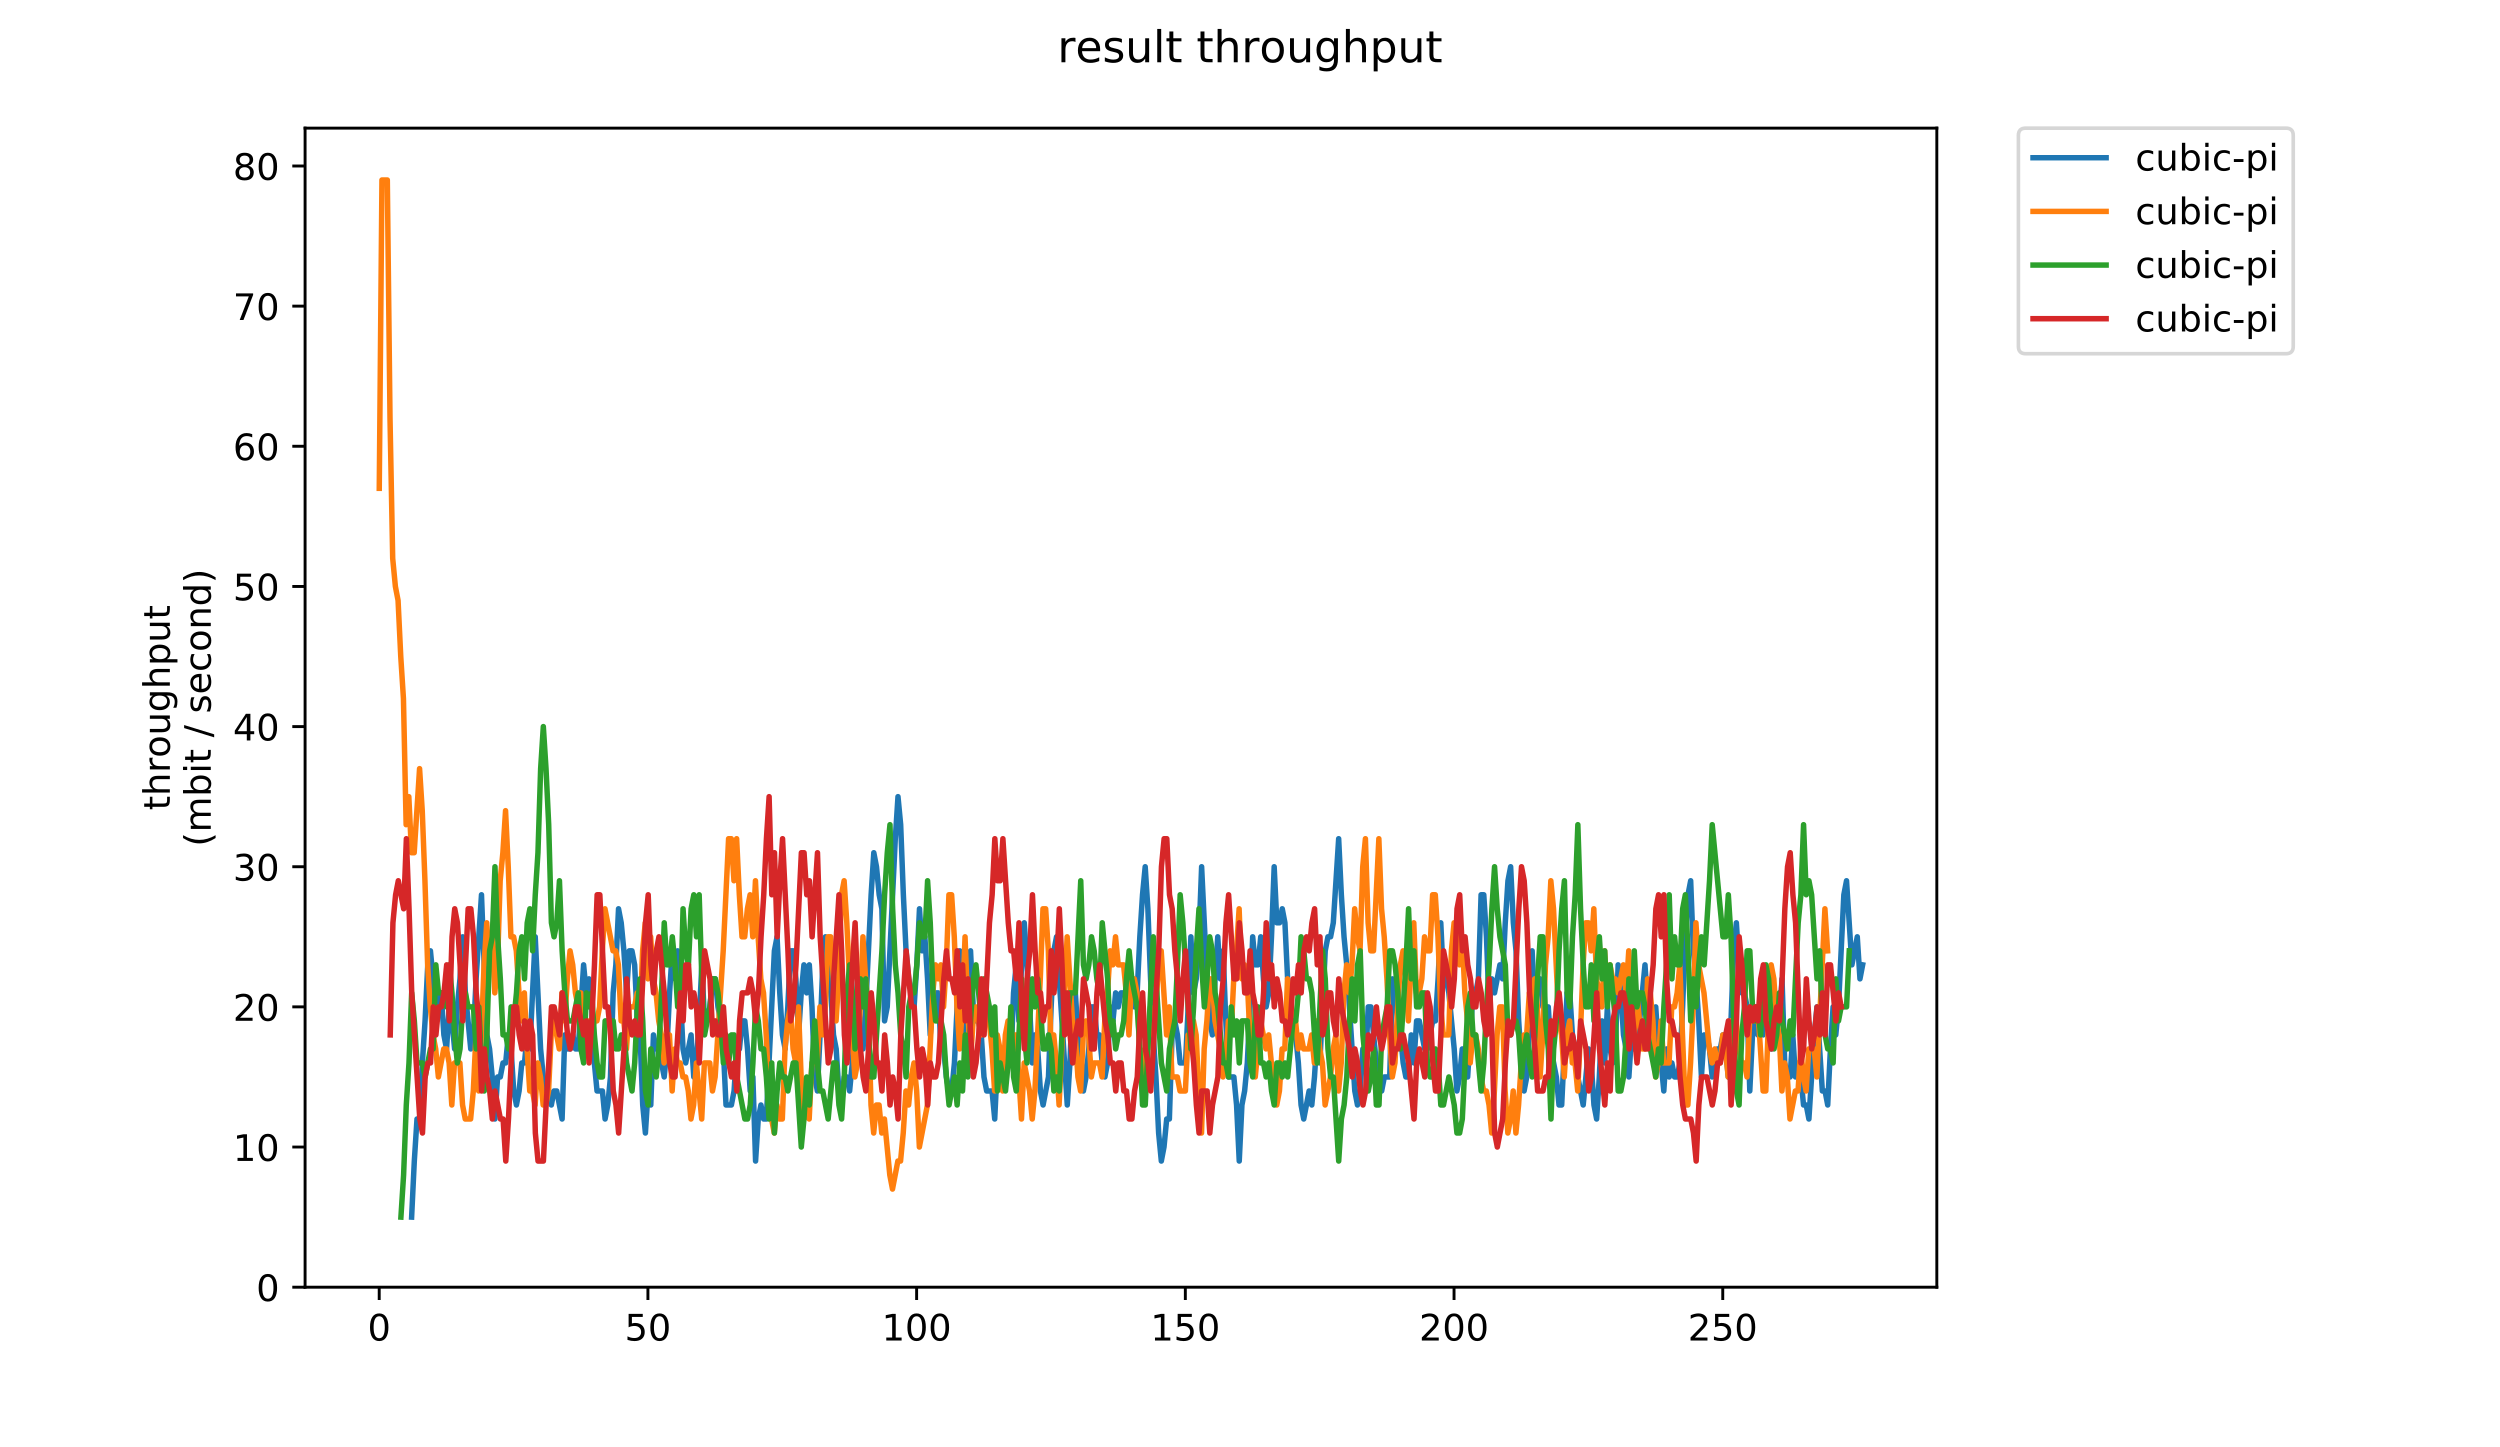 <?xml version="1.0" encoding="utf-8" standalone="no"?>
<!DOCTYPE svg PUBLIC "-//W3C//DTD SVG 1.1//EN"
  "http://www.w3.org/Graphics/SVG/1.1/DTD/svg11.dtd">
<!-- Created with matplotlib (https://matplotlib.org/) -->
<svg height="396pt" version="1.1" viewBox="0 0 684 396" width="684pt" xmlns="http://www.w3.org/2000/svg" xmlns:xlink="http://www.w3.org/1999/xlink">
 <defs>
  <style type="text/css">
*{stroke-linecap:butt;stroke-linejoin:round;}
  </style>
 </defs>
 <g id="figure_1">
  <g id="patch_1">
   <path d="M 0 396 
L 684 396 
L 684 0 
L 0 0 
z
" style="fill:#ffffff;"/>
  </g>
  <g id="axes_1">
   <g id="patch_2">
    <path d="M 83.472 352.174 
L 529.913 352.174 
L 529.913 35.062 
L 83.472 35.062 
z
" style="fill:#ffffff;"/>
   </g>
   <g id="matplotlib.axis_1">
    <g id="xtick_1">
     <g id="line2d_1">
      <defs>
       <path d="M 0 0 
L 0 3.5 
" id="m1bf9ee297c" style="stroke:#000000;stroke-width:0.8;"/>
      </defs>
      <g>
       <use style="stroke:#000000;stroke-width:0.8;" x="103.752" xlink:href="#m1bf9ee297c" y="352.174"/>
      </g>
     </g>
     <g id="text_1">
      <!-- 0 -->
      <defs>
       <path d="M 31.781 66.406 
Q 24.172 66.406 20.328 58.906 
Q 16.5 51.422 16.5 36.375 
Q 16.5 21.391 20.328 13.891 
Q 24.172 6.391 31.781 6.391 
Q 39.453 6.391 43.281 13.891 
Q 47.125 21.391 47.125 36.375 
Q 47.125 51.422 43.281 58.906 
Q 39.453 66.406 31.781 66.406 
z
M 31.781 74.219 
Q 44.047 74.219 50.516 64.516 
Q 56.984 54.828 56.984 36.375 
Q 56.984 17.969 50.516 8.266 
Q 44.047 -1.422 31.781 -1.422 
Q 19.531 -1.422 13.062 8.266 
Q 6.594 17.969 6.594 36.375 
Q 6.594 54.828 13.062 64.516 
Q 19.531 74.219 31.781 74.219 
z
" id="DejaVuSans-48"/>
      </defs>
      <g transform="translate(100.571 366.773)scale(0.1 -0.1)">
       <use xlink:href="#DejaVuSans-48"/>
      </g>
     </g>
    </g>
    <g id="xtick_2">
     <g id="line2d_2">
      <g>
       <use style="stroke:#000000;stroke-width:0.8;" x="177.27" xlink:href="#m1bf9ee297c" y="352.174"/>
      </g>
     </g>
     <g id="text_2">
      <!-- 50 -->
      <defs>
       <path d="M 10.797 72.906 
L 49.516 72.906 
L 49.516 64.594 
L 19.828 64.594 
L 19.828 46.734 
Q 21.969 47.469 24.109 47.828 
Q 26.266 48.188 28.422 48.188 
Q 40.625 48.188 47.75 41.5 
Q 54.891 34.812 54.891 23.391 
Q 54.891 11.625 47.562 5.094 
Q 40.234 -1.422 26.906 -1.422 
Q 22.312 -1.422 17.547 -0.641 
Q 12.797 0.141 7.719 1.703 
L 7.719 11.625 
Q 12.109 9.234 16.797 8.062 
Q 21.484 6.891 26.703 6.891 
Q 35.156 6.891 40.078 11.328 
Q 45.016 15.766 45.016 23.391 
Q 45.016 31 40.078 35.438 
Q 35.156 39.891 26.703 39.891 
Q 22.75 39.891 18.812 39.016 
Q 14.891 38.141 10.797 36.281 
z
" id="DejaVuSans-53"/>
      </defs>
      <g transform="translate(170.908 366.773)scale(0.1 -0.1)">
       <use xlink:href="#DejaVuSans-53"/>
       <use x="63.623" xlink:href="#DejaVuSans-48"/>
      </g>
     </g>
    </g>
    <g id="xtick_3">
     <g id="line2d_3">
      <g>
       <use style="stroke:#000000;stroke-width:0.8;" x="250.789" xlink:href="#m1bf9ee297c" y="352.174"/>
      </g>
     </g>
     <g id="text_3">
      <!-- 100 -->
      <defs>
       <path d="M 12.406 8.297 
L 28.516 8.297 
L 28.516 63.922 
L 10.984 60.406 
L 10.984 69.391 
L 28.422 72.906 
L 38.281 72.906 
L 38.281 8.297 
L 54.391 8.297 
L 54.391 0 
L 12.406 0 
z
" id="DejaVuSans-49"/>
      </defs>
      <g transform="translate(241.245 366.773)scale(0.1 -0.1)">
       <use xlink:href="#DejaVuSans-49"/>
       <use x="63.623" xlink:href="#DejaVuSans-48"/>
       <use x="127.246" xlink:href="#DejaVuSans-48"/>
      </g>
     </g>
    </g>
    <g id="xtick_4">
     <g id="line2d_4">
      <g>
       <use style="stroke:#000000;stroke-width:0.8;" x="324.308" xlink:href="#m1bf9ee297c" y="352.174"/>
      </g>
     </g>
     <g id="text_4">
      <!-- 150 -->
      <g transform="translate(314.764 366.773)scale(0.1 -0.1)">
       <use xlink:href="#DejaVuSans-49"/>
       <use x="63.623" xlink:href="#DejaVuSans-53"/>
       <use x="127.246" xlink:href="#DejaVuSans-48"/>
      </g>
     </g>
    </g>
    <g id="xtick_5">
     <g id="line2d_5">
      <g>
       <use style="stroke:#000000;stroke-width:0.8;" x="397.826" xlink:href="#m1bf9ee297c" y="352.174"/>
      </g>
     </g>
     <g id="text_5">
      <!-- 200 -->
      <defs>
       <path d="M 19.188 8.297 
L 53.609 8.297 
L 53.609 0 
L 7.328 0 
L 7.328 8.297 
Q 12.938 14.109 22.625 23.891 
Q 32.328 33.688 34.812 36.531 
Q 39.547 41.844 41.422 45.531 
Q 43.312 49.219 43.312 52.781 
Q 43.312 58.594 39.234 62.25 
Q 35.156 65.922 28.609 65.922 
Q 23.969 65.922 18.812 64.312 
Q 13.672 62.703 7.812 59.422 
L 7.812 69.391 
Q 13.766 71.781 18.938 73 
Q 24.125 74.219 28.422 74.219 
Q 39.75 74.219 46.484 68.547 
Q 53.219 62.891 53.219 53.422 
Q 53.219 48.922 51.531 44.891 
Q 49.859 40.875 45.406 35.406 
Q 44.188 33.984 37.641 27.219 
Q 31.109 20.453 19.188 8.297 
z
" id="DejaVuSans-50"/>
      </defs>
      <g transform="translate(388.283 366.773)scale(0.1 -0.1)">
       <use xlink:href="#DejaVuSans-50"/>
       <use x="63.623" xlink:href="#DejaVuSans-48"/>
       <use x="127.246" xlink:href="#DejaVuSans-48"/>
      </g>
     </g>
    </g>
    <g id="xtick_6">
     <g id="line2d_6">
      <g>
       <use style="stroke:#000000;stroke-width:0.8;" x="471.345" xlink:href="#m1bf9ee297c" y="352.174"/>
      </g>
     </g>
     <g id="text_6">
      <!-- 250 -->
      <g transform="translate(461.801 366.773)scale(0.1 -0.1)">
       <use xlink:href="#DejaVuSans-50"/>
       <use x="63.623" xlink:href="#DejaVuSans-53"/>
       <use x="127.246" xlink:href="#DejaVuSans-48"/>
      </g>
     </g>
    </g>
   </g>
   <g id="matplotlib.axis_2">
    <g id="ytick_1">
     <g id="line2d_7">
      <defs>
       <path d="M 0 0 
L -3.5 0 
" id="m199585f00d" style="stroke:#000000;stroke-width:0.8;"/>
      </defs>
      <g>
       <use style="stroke:#000000;stroke-width:0.8;" x="83.472" xlink:href="#m199585f00d" y="352.174"/>
      </g>
     </g>
     <g id="text_7">
      <!-- 0 -->
      <g transform="translate(70.11 355.973)scale(0.1 -0.1)">
       <use xlink:href="#DejaVuSans-48"/>
      </g>
     </g>
    </g>
    <g id="ytick_2">
     <g id="line2d_8">
      <g>
       <use style="stroke:#000000;stroke-width:0.8;" x="83.472" xlink:href="#m199585f00d" y="313.829"/>
      </g>
     </g>
     <g id="text_8">
      <!-- 10 -->
      <g transform="translate(63.747 317.629)scale(0.1 -0.1)">
       <use xlink:href="#DejaVuSans-49"/>
       <use x="63.623" xlink:href="#DejaVuSans-48"/>
      </g>
     </g>
    </g>
    <g id="ytick_3">
     <g id="line2d_9">
      <g>
       <use style="stroke:#000000;stroke-width:0.8;" x="83.472" xlink:href="#m199585f00d" y="275.485"/>
      </g>
     </g>
     <g id="text_9">
      <!-- 20 -->
      <g transform="translate(63.747 279.284)scale(0.1 -0.1)">
       <use xlink:href="#DejaVuSans-50"/>
       <use x="63.623" xlink:href="#DejaVuSans-48"/>
      </g>
     </g>
    </g>
    <g id="ytick_4">
     <g id="line2d_10">
      <g>
       <use style="stroke:#000000;stroke-width:0.8;" x="83.472" xlink:href="#m199585f00d" y="237.14"/>
      </g>
     </g>
     <g id="text_10">
      <!-- 30 -->
      <defs>
       <path d="M 40.578 39.312 
Q 47.656 37.797 51.625 33 
Q 55.609 28.219 55.609 21.188 
Q 55.609 10.406 48.188 4.484 
Q 40.766 -1.422 27.094 -1.422 
Q 22.516 -1.422 17.656 -0.516 
Q 12.797 0.391 7.625 2.203 
L 7.625 11.719 
Q 11.719 9.328 16.594 8.109 
Q 21.484 6.891 26.812 6.891 
Q 36.078 6.891 40.938 10.547 
Q 45.797 14.203 45.797 21.188 
Q 45.797 27.641 41.281 31.266 
Q 36.766 34.906 28.719 34.906 
L 20.219 34.906 
L 20.219 43.016 
L 29.109 43.016 
Q 36.375 43.016 40.234 45.922 
Q 44.094 48.828 44.094 54.297 
Q 44.094 59.906 40.109 62.906 
Q 36.141 65.922 28.719 65.922 
Q 24.656 65.922 20.016 65.031 
Q 15.375 64.156 9.812 62.312 
L 9.812 71.094 
Q 15.438 72.656 20.344 73.438 
Q 25.25 74.219 29.594 74.219 
Q 40.828 74.219 47.359 69.109 
Q 53.906 64.016 53.906 55.328 
Q 53.906 49.266 50.438 45.094 
Q 46.969 40.922 40.578 39.312 
z
" id="DejaVuSans-51"/>
      </defs>
      <g transform="translate(63.747 240.939)scale(0.1 -0.1)">
       <use xlink:href="#DejaVuSans-51"/>
       <use x="63.623" xlink:href="#DejaVuSans-48"/>
      </g>
     </g>
    </g>
    <g id="ytick_5">
     <g id="line2d_11">
      <g>
       <use style="stroke:#000000;stroke-width:0.8;" x="83.472" xlink:href="#m199585f00d" y="198.795"/>
      </g>
     </g>
     <g id="text_11">
      <!-- 40 -->
      <defs>
       <path d="M 37.797 64.312 
L 12.891 25.391 
L 37.797 25.391 
z
M 35.203 72.906 
L 47.609 72.906 
L 47.609 25.391 
L 58.016 25.391 
L 58.016 17.188 
L 47.609 17.188 
L 47.609 0 
L 37.797 0 
L 37.797 17.188 
L 4.891 17.188 
L 4.891 26.703 
z
" id="DejaVuSans-52"/>
      </defs>
      <g transform="translate(63.747 202.594)scale(0.1 -0.1)">
       <use xlink:href="#DejaVuSans-52"/>
       <use x="63.623" xlink:href="#DejaVuSans-48"/>
      </g>
     </g>
    </g>
    <g id="ytick_6">
     <g id="line2d_12">
      <g>
       <use style="stroke:#000000;stroke-width:0.8;" x="83.472" xlink:href="#m199585f00d" y="160.45"/>
      </g>
     </g>
     <g id="text_12">
      <!-- 50 -->
      <g transform="translate(63.747 164.249)scale(0.1 -0.1)">
       <use xlink:href="#DejaVuSans-53"/>
       <use x="63.623" xlink:href="#DejaVuSans-48"/>
      </g>
     </g>
    </g>
    <g id="ytick_7">
     <g id="line2d_13">
      <g>
       <use style="stroke:#000000;stroke-width:0.8;" x="83.472" xlink:href="#m199585f00d" y="122.105"/>
      </g>
     </g>
     <g id="text_13">
      <!-- 60 -->
      <defs>
       <path d="M 33.016 40.375 
Q 26.375 40.375 22.484 35.828 
Q 18.609 31.297 18.609 23.391 
Q 18.609 15.531 22.484 10.953 
Q 26.375 6.391 33.016 6.391 
Q 39.656 6.391 43.531 10.953 
Q 47.406 15.531 47.406 23.391 
Q 47.406 31.297 43.531 35.828 
Q 39.656 40.375 33.016 40.375 
z
M 52.594 71.297 
L 52.594 62.312 
Q 48.875 64.062 45.094 64.984 
Q 41.312 65.922 37.594 65.922 
Q 27.828 65.922 22.672 59.328 
Q 17.531 52.734 16.797 39.406 
Q 19.672 43.656 24.016 45.922 
Q 28.375 48.188 33.594 48.188 
Q 44.578 48.188 50.953 41.516 
Q 57.328 34.859 57.328 23.391 
Q 57.328 12.156 50.688 5.359 
Q 44.047 -1.422 33.016 -1.422 
Q 20.359 -1.422 13.672 8.266 
Q 6.984 17.969 6.984 36.375 
Q 6.984 53.656 15.188 63.938 
Q 23.391 74.219 37.203 74.219 
Q 40.922 74.219 44.703 73.484 
Q 48.484 72.75 52.594 71.297 
z
" id="DejaVuSans-54"/>
      </defs>
      <g transform="translate(63.747 125.904)scale(0.1 -0.1)">
       <use xlink:href="#DejaVuSans-54"/>
       <use x="63.623" xlink:href="#DejaVuSans-48"/>
      </g>
     </g>
    </g>
    <g id="ytick_8">
     <g id="line2d_14">
      <g>
       <use style="stroke:#000000;stroke-width:0.8;" x="83.472" xlink:href="#m199585f00d" y="83.76"/>
      </g>
     </g>
     <g id="text_14">
      <!-- 70 -->
      <defs>
       <path d="M 8.203 72.906 
L 55.078 72.906 
L 55.078 68.703 
L 28.609 0 
L 18.312 0 
L 43.219 64.594 
L 8.203 64.594 
z
" id="DejaVuSans-55"/>
      </defs>
      <g transform="translate(63.747 87.56)scale(0.1 -0.1)">
       <use xlink:href="#DejaVuSans-55"/>
       <use x="63.623" xlink:href="#DejaVuSans-48"/>
      </g>
     </g>
    </g>
    <g id="ytick_9">
     <g id="line2d_15">
      <g>
       <use style="stroke:#000000;stroke-width:0.8;" x="83.472" xlink:href="#m199585f00d" y="45.416"/>
      </g>
     </g>
     <g id="text_15">
      <!-- 80 -->
      <defs>
       <path d="M 31.781 34.625 
Q 24.75 34.625 20.719 30.859 
Q 16.703 27.094 16.703 20.516 
Q 16.703 13.922 20.719 10.156 
Q 24.75 6.391 31.781 6.391 
Q 38.812 6.391 42.859 10.172 
Q 46.922 13.969 46.922 20.516 
Q 46.922 27.094 42.891 30.859 
Q 38.875 34.625 31.781 34.625 
z
M 21.922 38.812 
Q 15.578 40.375 12.031 44.719 
Q 8.5 49.078 8.5 55.328 
Q 8.5 64.062 14.719 69.141 
Q 20.953 74.219 31.781 74.219 
Q 42.672 74.219 48.875 69.141 
Q 55.078 64.062 55.078 55.328 
Q 55.078 49.078 51.531 44.719 
Q 48 40.375 41.703 38.812 
Q 48.828 37.156 52.797 32.312 
Q 56.781 27.484 56.781 20.516 
Q 56.781 9.906 50.312 4.234 
Q 43.844 -1.422 31.781 -1.422 
Q 19.734 -1.422 13.25 4.234 
Q 6.781 9.906 6.781 20.516 
Q 6.781 27.484 10.781 32.312 
Q 14.797 37.156 21.922 38.812 
z
M 18.312 54.391 
Q 18.312 48.734 21.844 45.562 
Q 25.391 42.391 31.781 42.391 
Q 38.141 42.391 41.719 45.562 
Q 45.312 48.734 45.312 54.391 
Q 45.312 60.062 41.719 63.234 
Q 38.141 66.406 31.781 66.406 
Q 25.391 66.406 21.844 63.234 
Q 18.312 60.062 18.312 54.391 
z
" id="DejaVuSans-56"/>
      </defs>
      <g transform="translate(63.747 49.215)scale(0.1 -0.1)">
       <use xlink:href="#DejaVuSans-56"/>
       <use x="63.623" xlink:href="#DejaVuSans-48"/>
      </g>
     </g>
    </g>
    <g id="text_16">
     <!-- throughput -->
     <defs>
      <path d="M 18.312 70.219 
L 18.312 54.688 
L 36.812 54.688 
L 36.812 47.703 
L 18.312 47.703 
L 18.312 18.016 
Q 18.312 11.328 20.141 9.422 
Q 21.969 7.516 27.594 7.516 
L 36.812 7.516 
L 36.812 0 
L 27.594 0 
Q 17.188 0 13.234 3.875 
Q 9.281 7.766 9.281 18.016 
L 9.281 47.703 
L 2.688 47.703 
L 2.688 54.688 
L 9.281 54.688 
L 9.281 70.219 
z
" id="DejaVuSans-116"/>
      <path d="M 54.891 33.016 
L 54.891 0 
L 45.906 0 
L 45.906 32.719 
Q 45.906 40.484 42.875 44.328 
Q 39.844 48.188 33.797 48.188 
Q 26.516 48.188 22.312 43.547 
Q 18.109 38.922 18.109 30.906 
L 18.109 0 
L 9.078 0 
L 9.078 75.984 
L 18.109 75.984 
L 18.109 46.188 
Q 21.344 51.125 25.703 53.562 
Q 30.078 56 35.797 56 
Q 45.219 56 50.047 50.172 
Q 54.891 44.344 54.891 33.016 
z
" id="DejaVuSans-104"/>
      <path d="M 41.109 46.297 
Q 39.594 47.172 37.812 47.578 
Q 36.031 48 33.891 48 
Q 26.266 48 22.188 43.047 
Q 18.109 38.094 18.109 28.812 
L 18.109 0 
L 9.078 0 
L 9.078 54.688 
L 18.109 54.688 
L 18.109 46.188 
Q 20.953 51.172 25.484 53.578 
Q 30.031 56 36.531 56 
Q 37.453 56 38.578 55.875 
Q 39.703 55.766 41.062 55.516 
z
" id="DejaVuSans-114"/>
      <path d="M 30.609 48.391 
Q 23.391 48.391 19.188 42.75 
Q 14.984 37.109 14.984 27.297 
Q 14.984 17.484 19.156 11.844 
Q 23.344 6.203 30.609 6.203 
Q 37.797 6.203 41.984 11.859 
Q 46.188 17.531 46.188 27.297 
Q 46.188 37.016 41.984 42.703 
Q 37.797 48.391 30.609 48.391 
z
M 30.609 56 
Q 42.328 56 49.016 48.375 
Q 55.719 40.766 55.719 27.297 
Q 55.719 13.875 49.016 6.219 
Q 42.328 -1.422 30.609 -1.422 
Q 18.844 -1.422 12.172 6.219 
Q 5.516 13.875 5.516 27.297 
Q 5.516 40.766 12.172 48.375 
Q 18.844 56 30.609 56 
z
" id="DejaVuSans-111"/>
      <path d="M 8.5 21.578 
L 8.5 54.688 
L 17.484 54.688 
L 17.484 21.922 
Q 17.484 14.156 20.5 10.266 
Q 23.531 6.391 29.594 6.391 
Q 36.859 6.391 41.078 11.031 
Q 45.312 15.672 45.312 23.688 
L 45.312 54.688 
L 54.297 54.688 
L 54.297 0 
L 45.312 0 
L 45.312 8.406 
Q 42.047 3.422 37.719 1 
Q 33.406 -1.422 27.688 -1.422 
Q 18.266 -1.422 13.375 4.438 
Q 8.5 10.297 8.5 21.578 
z
M 31.109 56 
z
" id="DejaVuSans-117"/>
      <path d="M 45.406 27.984 
Q 45.406 37.75 41.375 43.109 
Q 37.359 48.484 30.078 48.484 
Q 22.859 48.484 18.828 43.109 
Q 14.797 37.75 14.797 27.984 
Q 14.797 18.266 18.828 12.891 
Q 22.859 7.516 30.078 7.516 
Q 37.359 7.516 41.375 12.891 
Q 45.406 18.266 45.406 27.984 
z
M 54.391 6.781 
Q 54.391 -7.172 48.188 -13.984 
Q 42 -20.797 29.203 -20.797 
Q 24.469 -20.797 20.266 -20.094 
Q 16.062 -19.391 12.109 -17.922 
L 12.109 -9.188 
Q 16.062 -11.328 19.922 -12.344 
Q 23.781 -13.375 27.781 -13.375 
Q 36.625 -13.375 41.016 -8.766 
Q 45.406 -4.156 45.406 5.172 
L 45.406 9.625 
Q 42.625 4.781 38.281 2.391 
Q 33.938 0 27.875 0 
Q 17.828 0 11.672 7.656 
Q 5.516 15.328 5.516 27.984 
Q 5.516 40.672 11.672 48.328 
Q 17.828 56 27.875 56 
Q 33.938 56 38.281 53.609 
Q 42.625 51.219 45.406 46.391 
L 45.406 54.688 
L 54.391 54.688 
z
" id="DejaVuSans-103"/>
      <path d="M 18.109 8.203 
L 18.109 -20.797 
L 9.078 -20.797 
L 9.078 54.688 
L 18.109 54.688 
L 18.109 46.391 
Q 20.953 51.266 25.266 53.625 
Q 29.594 56 35.594 56 
Q 45.562 56 51.781 48.094 
Q 58.016 40.188 58.016 27.297 
Q 58.016 14.406 51.781 6.484 
Q 45.562 -1.422 35.594 -1.422 
Q 29.594 -1.422 25.266 0.953 
Q 20.953 3.328 18.109 8.203 
z
M 48.688 27.297 
Q 48.688 37.203 44.609 42.844 
Q 40.531 48.484 33.406 48.484 
Q 26.266 48.484 22.188 42.844 
Q 18.109 37.203 18.109 27.297 
Q 18.109 17.391 22.188 11.75 
Q 26.266 6.109 33.406 6.109 
Q 40.531 6.109 44.609 11.75 
Q 48.688 17.391 48.688 27.297 
z
" id="DejaVuSans-112"/>
     </defs>
     <g transform="translate(46.47 221.675)rotate(-90)scale(0.1 -0.1)">
      <use xlink:href="#DejaVuSans-116"/>
      <use x="39.209" xlink:href="#DejaVuSans-104"/>
      <use x="102.588" xlink:href="#DejaVuSans-114"/>
      <use x="143.67" xlink:href="#DejaVuSans-111"/>
      <use x="204.852" xlink:href="#DejaVuSans-117"/>
      <use x="268.23" xlink:href="#DejaVuSans-103"/>
      <use x="331.707" xlink:href="#DejaVuSans-104"/>
      <use x="395.086" xlink:href="#DejaVuSans-112"/>
      <use x="458.562" xlink:href="#DejaVuSans-117"/>
      <use x="521.941" xlink:href="#DejaVuSans-116"/>
     </g>
     <!-- (mbit / second) -->
     <defs>
      <path d="M 31 75.875 
Q 24.469 64.656 21.281 53.656 
Q 18.109 42.672 18.109 31.391 
Q 18.109 20.125 21.312 9.062 
Q 24.516 -2 31 -13.188 
L 23.188 -13.188 
Q 15.875 -1.703 12.234 9.375 
Q 8.594 20.453 8.594 31.391 
Q 8.594 42.281 12.203 53.312 
Q 15.828 64.359 23.188 75.875 
z
" id="DejaVuSans-40"/>
      <path d="M 52 44.188 
Q 55.375 50.25 60.062 53.125 
Q 64.75 56 71.094 56 
Q 79.641 56 84.281 50.016 
Q 88.922 44.047 88.922 33.016 
L 88.922 0 
L 79.891 0 
L 79.891 32.719 
Q 79.891 40.578 77.094 44.375 
Q 74.312 48.188 68.609 48.188 
Q 61.625 48.188 57.562 43.547 
Q 53.516 38.922 53.516 30.906 
L 53.516 0 
L 44.484 0 
L 44.484 32.719 
Q 44.484 40.625 41.703 44.406 
Q 38.922 48.188 33.109 48.188 
Q 26.219 48.188 22.156 43.531 
Q 18.109 38.875 18.109 30.906 
L 18.109 0 
L 9.078 0 
L 9.078 54.688 
L 18.109 54.688 
L 18.109 46.188 
Q 21.188 51.219 25.484 53.609 
Q 29.781 56 35.688 56 
Q 41.656 56 45.828 52.969 
Q 50 49.953 52 44.188 
z
" id="DejaVuSans-109"/>
      <path d="M 48.688 27.297 
Q 48.688 37.203 44.609 42.844 
Q 40.531 48.484 33.406 48.484 
Q 26.266 48.484 22.188 42.844 
Q 18.109 37.203 18.109 27.297 
Q 18.109 17.391 22.188 11.75 
Q 26.266 6.109 33.406 6.109 
Q 40.531 6.109 44.609 11.75 
Q 48.688 17.391 48.688 27.297 
z
M 18.109 46.391 
Q 20.953 51.266 25.266 53.625 
Q 29.594 56 35.594 56 
Q 45.562 56 51.781 48.094 
Q 58.016 40.188 58.016 27.297 
Q 58.016 14.406 51.781 6.484 
Q 45.562 -1.422 35.594 -1.422 
Q 29.594 -1.422 25.266 0.953 
Q 20.953 3.328 18.109 8.203 
L 18.109 0 
L 9.078 0 
L 9.078 75.984 
L 18.109 75.984 
z
" id="DejaVuSans-98"/>
      <path d="M 9.422 54.688 
L 18.406 54.688 
L 18.406 0 
L 9.422 0 
z
M 9.422 75.984 
L 18.406 75.984 
L 18.406 64.594 
L 9.422 64.594 
z
" id="DejaVuSans-105"/>
      <path id="DejaVuSans-32"/>
      <path d="M 25.391 72.906 
L 33.688 72.906 
L 8.297 -9.281 
L 0 -9.281 
z
" id="DejaVuSans-47"/>
      <path d="M 44.281 53.078 
L 44.281 44.578 
Q 40.484 46.531 36.375 47.5 
Q 32.281 48.484 27.875 48.484 
Q 21.188 48.484 17.844 46.438 
Q 14.5 44.391 14.5 40.281 
Q 14.5 37.156 16.891 35.375 
Q 19.281 33.594 26.516 31.984 
L 29.594 31.297 
Q 39.156 29.25 43.188 25.516 
Q 47.219 21.781 47.219 15.094 
Q 47.219 7.469 41.188 3.016 
Q 35.156 -1.422 24.609 -1.422 
Q 20.219 -1.422 15.453 -0.562 
Q 10.688 0.297 5.422 2 
L 5.422 11.281 
Q 10.406 8.688 15.234 7.391 
Q 20.062 6.109 24.812 6.109 
Q 31.156 6.109 34.562 8.281 
Q 37.984 10.453 37.984 14.406 
Q 37.984 18.062 35.516 20.016 
Q 33.062 21.969 24.703 23.781 
L 21.578 24.516 
Q 13.234 26.266 9.516 29.906 
Q 5.812 33.547 5.812 39.891 
Q 5.812 47.609 11.281 51.797 
Q 16.75 56 26.812 56 
Q 31.781 56 36.172 55.266 
Q 40.578 54.547 44.281 53.078 
z
" id="DejaVuSans-115"/>
      <path d="M 56.203 29.594 
L 56.203 25.203 
L 14.891 25.203 
Q 15.484 15.922 20.484 11.062 
Q 25.484 6.203 34.422 6.203 
Q 39.594 6.203 44.453 7.469 
Q 49.312 8.734 54.109 11.281 
L 54.109 2.781 
Q 49.266 0.734 44.188 -0.344 
Q 39.109 -1.422 33.891 -1.422 
Q 20.797 -1.422 13.156 6.188 
Q 5.516 13.812 5.516 26.812 
Q 5.516 40.234 12.766 48.109 
Q 20.016 56 32.328 56 
Q 43.359 56 49.781 48.891 
Q 56.203 41.797 56.203 29.594 
z
M 47.219 32.234 
Q 47.125 39.594 43.094 43.984 
Q 39.062 48.391 32.422 48.391 
Q 24.906 48.391 20.391 44.141 
Q 15.875 39.891 15.188 32.172 
z
" id="DejaVuSans-101"/>
      <path d="M 48.781 52.594 
L 48.781 44.188 
Q 44.969 46.297 41.141 47.344 
Q 37.312 48.391 33.406 48.391 
Q 24.656 48.391 19.812 42.844 
Q 14.984 37.312 14.984 27.297 
Q 14.984 17.281 19.812 11.734 
Q 24.656 6.203 33.406 6.203 
Q 37.312 6.203 41.141 7.25 
Q 44.969 8.297 48.781 10.406 
L 48.781 2.094 
Q 45.016 0.344 40.984 -0.531 
Q 36.969 -1.422 32.422 -1.422 
Q 20.062 -1.422 12.781 6.344 
Q 5.516 14.109 5.516 27.297 
Q 5.516 40.672 12.859 48.328 
Q 20.219 56 33.016 56 
Q 37.156 56 41.109 55.141 
Q 45.062 54.297 48.781 52.594 
z
" id="DejaVuSans-99"/>
      <path d="M 54.891 33.016 
L 54.891 0 
L 45.906 0 
L 45.906 32.719 
Q 45.906 40.484 42.875 44.328 
Q 39.844 48.188 33.797 48.188 
Q 26.516 48.188 22.312 43.547 
Q 18.109 38.922 18.109 30.906 
L 18.109 0 
L 9.078 0 
L 9.078 54.688 
L 18.109 54.688 
L 18.109 46.188 
Q 21.344 51.125 25.703 53.562 
Q 30.078 56 35.797 56 
Q 45.219 56 50.047 50.172 
Q 54.891 44.344 54.891 33.016 
z
" id="DejaVuSans-110"/>
      <path d="M 45.406 46.391 
L 45.406 75.984 
L 54.391 75.984 
L 54.391 0 
L 45.406 0 
L 45.406 8.203 
Q 42.578 3.328 38.25 0.953 
Q 33.938 -1.422 27.875 -1.422 
Q 17.969 -1.422 11.734 6.484 
Q 5.516 14.406 5.516 27.297 
Q 5.516 40.188 11.734 48.094 
Q 17.969 56 27.875 56 
Q 33.938 56 38.25 53.625 
Q 42.578 51.266 45.406 46.391 
z
M 14.797 27.297 
Q 14.797 17.391 18.875 11.75 
Q 22.953 6.109 30.078 6.109 
Q 37.203 6.109 41.297 11.75 
Q 45.406 17.391 45.406 27.297 
Q 45.406 37.203 41.297 42.844 
Q 37.203 48.484 30.078 48.484 
Q 22.953 48.484 18.875 42.844 
Q 14.797 37.203 14.797 27.297 
z
" id="DejaVuSans-100"/>
      <path d="M 8.016 75.875 
L 15.828 75.875 
Q 23.141 64.359 26.781 53.312 
Q 30.422 42.281 30.422 31.391 
Q 30.422 20.453 26.781 9.375 
Q 23.141 -1.703 15.828 -13.188 
L 8.016 -13.188 
Q 14.5 -2 17.703 9.062 
Q 20.906 20.125 20.906 31.391 
Q 20.906 42.672 17.703 53.656 
Q 14.5 64.656 8.016 75.875 
z
" id="DejaVuSans-41"/>
     </defs>
     <g transform="translate(57.668 231.609)rotate(-90)scale(0.1 -0.1)">
      <use xlink:href="#DejaVuSans-40"/>
      <use x="39.014" xlink:href="#DejaVuSans-109"/>
      <use x="136.426" xlink:href="#DejaVuSans-98"/>
      <use x="199.902" xlink:href="#DejaVuSans-105"/>
      <use x="227.686" xlink:href="#DejaVuSans-116"/>
      <use x="266.895" xlink:href="#DejaVuSans-32"/>
      <use x="298.682" xlink:href="#DejaVuSans-47"/>
      <use x="332.373" xlink:href="#DejaVuSans-32"/>
      <use x="364.16" xlink:href="#DejaVuSans-115"/>
      <use x="416.26" xlink:href="#DejaVuSans-101"/>
      <use x="477.783" xlink:href="#DejaVuSans-99"/>
      <use x="532.764" xlink:href="#DejaVuSans-111"/>
      <use x="593.945" xlink:href="#DejaVuSans-110"/>
      <use x="657.324" xlink:href="#DejaVuSans-100"/>
      <use x="720.801" xlink:href="#DejaVuSans-41"/>
     </g>
    </g>
   </g>
   <g id="line2d_16">
    <path clip-path="url(#pa4d9877f82)" d="M 112.62 333.002 
L 113.355 317.664 
L 114.09 306.16 
L 114.825 306.16 
L 115.56 290.822 
L 116.296 279.319 
L 117.031 263.981 
L 117.766 260.147 
L 118.501 267.816 
L 119.236 279.319 
L 119.972 271.65 
L 120.707 271.65 
L 121.442 283.153 
L 122.177 286.988 
L 122.912 275.485 
L 123.647 279.319 
L 124.383 286.988 
L 125.118 275.485 
L 125.853 267.816 
L 126.588 256.312 
L 127.323 271.65 
L 128.794 286.988 
L 129.529 283.153 
L 130.264 267.816 
L 131.735 244.809 
L 133.205 283.153 
L 133.94 286.988 
L 134.675 294.657 
L 135.41 306.16 
L 136.146 294.657 
L 136.881 294.657 
L 137.616 290.822 
L 138.351 290.822 
L 139.086 283.153 
L 139.822 286.988 
L 140.557 298.491 
L 141.292 302.326 
L 142.027 298.491 
L 142.762 290.822 
L 143.498 290.822 
L 144.233 283.153 
L 144.968 286.988 
L 146.438 256.312 
L 147.909 286.988 
L 148.644 294.657 
L 149.379 298.491 
L 150.114 298.491 
L 150.849 302.326 
L 151.585 298.491 
L 152.32 298.491 
L 153.79 306.16 
L 154.525 283.153 
L 155.26 286.988 
L 155.996 286.988 
L 156.731 283.153 
L 157.466 286.988 
L 158.201 286.988 
L 159.672 263.981 
L 160.407 271.65 
L 161.142 267.816 
L 161.877 275.485 
L 162.612 290.822 
L 163.348 298.491 
L 164.818 298.491 
L 165.553 306.16 
L 166.288 302.326 
L 167.023 294.657 
L 167.759 271.65 
L 168.494 263.981 
L 169.229 248.643 
L 169.964 252.478 
L 170.699 260.147 
L 171.435 271.65 
L 172.17 260.147 
L 172.905 260.147 
L 173.64 263.981 
L 174.375 279.319 
L 175.111 283.153 
L 175.846 302.326 
L 176.581 309.995 
L 177.316 298.491 
L 178.051 302.326 
L 178.786 283.153 
L 179.522 286.988 
L 180.257 286.988 
L 181.727 294.657 
L 182.462 286.988 
L 183.198 271.65 
L 183.933 260.147 
L 184.668 267.816 
L 185.403 260.147 
L 186.138 271.65 
L 186.873 286.988 
L 187.609 290.822 
L 189.079 283.153 
L 189.814 294.657 
L 190.549 290.822 
L 191.285 279.319 
L 192.02 263.981 
L 192.755 279.319 
L 193.49 279.319 
L 194.225 275.485 
L 194.961 267.816 
L 195.696 267.816 
L 196.431 275.485 
L 197.166 279.319 
L 197.901 286.988 
L 198.636 302.326 
L 200.107 302.326 
L 200.842 298.491 
L 201.577 286.988 
L 202.312 286.988 
L 203.048 279.319 
L 203.783 279.319 
L 204.518 286.988 
L 205.253 298.491 
L 205.988 294.657 
L 206.724 317.664 
L 207.459 306.16 
L 208.194 302.326 
L 208.929 306.16 
L 209.664 306.16 
L 211.87 260.147 
L 212.605 256.312 
L 213.34 271.65 
L 214.075 283.153 
L 214.811 286.988 
L 215.546 275.485 
L 216.281 260.147 
L 217.016 260.147 
L 217.751 267.816 
L 218.486 283.153 
L 219.222 271.65 
L 219.957 263.981 
L 220.692 271.65 
L 221.427 263.981 
L 222.162 275.485 
L 222.898 294.657 
L 223.633 298.491 
L 224.368 283.153 
L 225.103 263.981 
L 225.838 256.312 
L 226.574 260.147 
L 228.044 283.153 
L 228.779 286.988 
L 229.514 298.491 
L 230.249 302.326 
L 230.985 294.657 
L 231.72 294.657 
L 232.455 298.491 
L 233.19 290.822 
L 234.661 267.816 
L 235.396 283.153 
L 236.131 286.988 
L 236.866 275.485 
L 238.337 244.809 
L 239.072 233.305 
L 239.807 237.14 
L 240.542 244.809 
L 241.277 248.643 
L 242.012 279.319 
L 242.748 275.485 
L 244.953 229.471 
L 245.688 217.967 
L 246.424 225.636 
L 247.159 244.809 
L 247.894 260.147 
L 248.629 267.816 
L 250.099 275.485 
L 250.835 263.981 
L 251.57 248.643 
L 252.305 260.147 
L 253.04 256.312 
L 253.775 267.816 
L 254.511 283.153 
L 255.246 275.485 
L 255.981 271.65 
L 256.716 271.65 
L 257.451 286.988 
L 258.187 286.988 
L 258.922 294.657 
L 259.657 298.491 
L 260.392 298.491 
L 261.127 290.822 
L 262.598 260.147 
L 264.068 290.822 
L 265.538 260.147 
L 266.274 275.485 
L 267.009 279.319 
L 267.744 279.319 
L 268.479 283.153 
L 269.214 294.657 
L 269.95 298.491 
L 271.42 298.491 
L 272.155 306.16 
L 272.89 290.822 
L 273.625 294.657 
L 274.361 286.988 
L 275.096 286.988 
L 275.831 290.822 
L 276.566 290.822 
L 277.301 271.65 
L 278.037 263.981 
L 278.772 279.319 
L 279.507 263.981 
L 280.242 252.478 
L 281.713 275.485 
L 282.448 290.822 
L 283.183 283.153 
L 283.918 286.988 
L 284.653 298.491 
L 285.388 302.326 
L 286.859 294.657 
L 287.594 275.485 
L 288.329 260.147 
L 289.064 256.312 
L 292.005 302.326 
L 292.74 290.822 
L 293.475 271.65 
L 294.211 271.65 
L 294.946 283.153 
L 295.681 286.988 
L 296.416 298.491 
L 297.151 294.657 
L 297.887 286.988 
L 298.622 275.485 
L 299.357 275.485 
L 300.092 283.153 
L 300.827 283.153 
L 301.563 290.822 
L 302.298 294.657 
L 303.033 290.822 
L 303.768 275.485 
L 304.503 279.319 
L 305.238 271.65 
L 305.974 275.485 
L 306.709 271.65 
L 308.179 271.65 
L 308.914 263.981 
L 309.65 271.65 
L 310.385 275.485 
L 311.12 271.65 
L 311.855 256.312 
L 312.59 244.809 
L 313.326 237.14 
L 314.061 248.643 
L 314.796 267.816 
L 315.531 283.153 
L 316.266 294.657 
L 317.001 309.995 
L 317.737 317.664 
L 318.472 313.829 
L 319.207 306.16 
L 319.942 306.16 
L 320.677 283.153 
L 321.413 279.319 
L 322.148 283.153 
L 322.883 290.822 
L 324.353 290.822 
L 325.088 275.485 
L 325.824 256.312 
L 326.559 271.65 
L 327.294 267.816 
L 328.029 256.312 
L 328.764 237.14 
L 330.235 267.816 
L 330.97 279.319 
L 331.705 283.153 
L 332.44 267.816 
L 333.176 256.312 
L 333.911 267.816 
L 334.646 260.147 
L 335.381 279.319 
L 336.116 294.657 
L 337.587 294.657 
L 338.322 302.326 
L 339.057 317.664 
L 339.792 302.326 
L 340.527 298.491 
L 341.263 290.822 
L 341.998 275.485 
L 342.733 256.312 
L 343.468 263.981 
L 344.203 263.981 
L 344.939 256.312 
L 345.674 267.816 
L 346.409 275.485 
L 347.144 271.65 
L 347.879 256.312 
L 348.614 237.14 
L 349.35 252.478 
L 350.085 252.478 
L 350.82 248.643 
L 351.555 252.478 
L 352.29 267.816 
L 353.761 283.153 
L 354.496 283.153 
L 355.231 290.822 
L 355.966 302.326 
L 356.701 306.16 
L 358.172 298.491 
L 358.907 302.326 
L 359.642 294.657 
L 360.377 283.153 
L 361.113 290.822 
L 362.583 260.147 
L 363.318 256.312 
L 364.053 256.312 
L 364.789 252.478 
L 366.259 229.471 
L 366.994 244.809 
L 367.729 256.312 
L 368.464 263.981 
L 370.67 298.491 
L 371.405 302.326 
L 372.14 298.491 
L 372.876 286.988 
L 373.611 290.822 
L 374.346 275.485 
L 375.081 275.485 
L 376.552 290.822 
L 378.022 298.491 
L 378.757 294.657 
L 380.227 294.657 
L 380.963 267.816 
L 381.698 271.65 
L 382.433 279.319 
L 383.168 283.153 
L 383.903 290.822 
L 384.639 294.657 
L 385.374 294.657 
L 386.109 283.153 
L 386.844 290.822 
L 387.579 279.319 
L 388.314 279.319 
L 389.785 286.988 
L 390.52 286.988 
L 391.99 279.319 
L 392.726 279.319 
L 393.461 267.816 
L 394.196 252.478 
L 394.931 267.816 
L 395.666 267.816 
L 396.402 271.65 
L 397.872 286.988 
L 398.607 298.491 
L 399.342 294.657 
L 400.077 286.988 
L 400.813 294.657 
L 401.548 294.657 
L 403.018 271.65 
L 403.753 271.65 
L 404.489 267.816 
L 405.224 244.809 
L 405.959 244.809 
L 406.694 256.312 
L 407.429 275.485 
L 408.165 267.816 
L 408.9 271.65 
L 410.37 263.981 
L 411.105 267.816 
L 411.84 252.478 
L 412.576 240.974 
L 413.311 237.14 
L 414.046 252.478 
L 414.781 260.147 
L 415.516 279.319 
L 416.252 290.822 
L 416.987 298.491 
L 417.722 294.657 
L 418.457 279.319 
L 419.192 260.147 
L 419.928 275.485 
L 420.663 267.816 
L 421.398 267.816 
L 422.133 275.485 
L 423.603 275.485 
L 424.339 286.988 
L 425.809 294.657 
L 426.544 302.326 
L 427.279 302.326 
L 428.75 271.65 
L 429.485 271.65 
L 430.22 283.153 
L 430.955 286.988 
L 431.69 294.657 
L 433.161 302.326 
L 434.631 286.988 
L 435.366 290.822 
L 436.102 302.326 
L 436.837 306.16 
L 437.572 294.657 
L 438.307 279.319 
L 439.042 290.822 
L 439.778 275.485 
L 440.513 286.988 
L 441.248 290.822 
L 441.983 286.988 
L 442.718 263.981 
L 443.453 271.65 
L 444.189 283.153 
L 444.924 286.988 
L 445.659 294.657 
L 446.394 283.153 
L 447.129 286.988 
L 447.865 275.485 
L 448.6 279.319 
L 450.07 263.981 
L 450.805 275.485 
L 451.541 279.319 
L 452.276 279.319 
L 453.011 275.485 
L 453.746 286.988 
L 454.481 290.822 
L 455.216 298.491 
L 455.952 286.988 
L 456.687 294.657 
L 457.422 290.822 
L 458.157 294.657 
L 458.892 294.657 
L 459.628 290.822 
L 460.363 275.485 
L 461.098 256.312 
L 461.833 244.809 
L 462.568 240.974 
L 463.303 260.147 
L 464.039 267.816 
L 464.774 279.319 
L 465.509 294.657 
L 466.244 283.153 
L 466.979 283.153 
L 467.715 286.988 
L 468.45 294.657 
L 469.92 286.988 
L 470.655 286.988 
L 471.391 283.153 
L 472.126 286.988 
L 472.861 294.657 
L 473.596 279.319 
L 474.331 260.147 
L 475.066 252.478 
L 475.802 263.981 
L 476.537 271.65 
L 477.272 271.65 
L 478.007 275.485 
L 478.742 298.491 
L 479.478 283.153 
L 480.213 275.485 
L 480.948 283.153 
L 481.683 275.485 
L 482.418 283.153 
L 483.154 275.485 
L 483.889 279.319 
L 484.624 286.988 
L 485.359 279.319 
L 486.094 275.485 
L 486.829 279.319 
L 487.565 267.816 
L 488.3 290.822 
L 489.035 294.657 
L 489.77 294.657 
L 490.505 283.153 
L 491.241 294.657 
L 491.976 290.822 
L 492.711 294.657 
L 493.446 302.326 
L 494.181 302.326 
L 494.916 306.16 
L 496.387 283.153 
L 497.122 275.485 
L 498.592 298.491 
L 499.328 298.491 
L 500.063 302.326 
L 500.798 286.988 
L 501.533 275.485 
L 502.268 283.153 
L 503.004 275.485 
L 504.474 244.809 
L 505.209 240.974 
L 506.679 263.981 
L 508.15 256.312 
L 508.885 267.816 
L 509.62 263.981 
L 509.62 263.981 
" style="fill:none;stroke:#1f77b4;stroke-linecap:square;stroke-width:1.5;"/>
   </g>
   <g id="line2d_17">
    <path clip-path="url(#pa4d9877f82)" d="M 103.765 133.609 
L 104.5 49.25 
L 105.971 49.25 
L 106.706 114.436 
L 107.441 152.781 
L 108.176 160.45 
L 108.911 164.285 
L 109.647 179.622 
L 110.382 191.126 
L 111.117 225.636 
L 111.852 217.967 
L 112.587 233.305 
L 113.323 233.305 
L 114.793 210.298 
L 115.528 221.802 
L 116.263 240.974 
L 116.998 263.981 
L 117.734 275.485 
L 118.469 283.153 
L 119.204 286.988 
L 119.939 294.657 
L 121.41 286.988 
L 122.145 286.988 
L 122.88 290.822 
L 123.615 302.326 
L 124.35 290.822 
L 125.821 290.822 
L 126.556 302.326 
L 127.291 306.16 
L 128.761 306.16 
L 129.497 298.491 
L 130.232 283.153 
L 130.967 298.491 
L 131.702 283.153 
L 132.437 263.981 
L 133.173 252.478 
L 133.908 263.981 
L 134.643 256.312 
L 135.378 271.65 
L 136.113 263.981 
L 136.848 240.974 
L 137.584 233.305 
L 138.319 221.802 
L 139.054 237.14 
L 139.789 256.312 
L 140.524 256.312 
L 141.26 260.147 
L 141.995 271.65 
L 142.73 279.319 
L 143.465 271.65 
L 144.2 286.988 
L 144.936 298.491 
L 145.671 298.491 
L 146.406 302.326 
L 147.141 290.822 
L 147.876 294.657 
L 148.611 302.326 
L 149.347 302.326 
L 150.082 298.491 
L 150.817 283.153 
L 151.552 279.319 
L 153.023 286.988 
L 153.758 271.65 
L 154.493 279.319 
L 155.228 267.816 
L 155.963 260.147 
L 156.699 263.981 
L 157.434 271.65 
L 158.169 275.485 
L 158.904 271.65 
L 160.374 286.988 
L 161.11 279.319 
L 161.845 283.153 
L 162.58 279.319 
L 163.315 279.319 
L 164.05 275.485 
L 164.786 260.147 
L 165.521 248.643 
L 167.726 260.147 
L 168.461 260.147 
L 169.197 263.981 
L 169.932 279.319 
L 170.667 279.319 
L 171.402 286.988 
L 172.137 275.485 
L 173.608 275.485 
L 174.343 271.65 
L 175.078 279.319 
L 175.813 260.147 
L 176.549 252.478 
L 177.284 267.816 
L 178.019 256.312 
L 178.754 267.816 
L 179.489 271.65 
L 180.224 279.319 
L 180.96 283.153 
L 181.695 290.822 
L 182.43 283.153 
L 183.165 283.153 
L 183.9 298.491 
L 184.636 286.988 
L 185.371 290.822 
L 186.106 290.822 
L 186.841 294.657 
L 187.576 294.657 
L 188.312 298.491 
L 189.047 306.16 
L 189.782 302.326 
L 190.517 290.822 
L 191.987 306.16 
L 192.723 290.822 
L 194.193 290.822 
L 194.928 298.491 
L 195.663 294.657 
L 197.869 260.147 
L 199.339 229.471 
L 200.074 229.471 
L 200.81 240.974 
L 201.545 229.471 
L 202.28 244.809 
L 203.015 256.312 
L 203.75 256.312 
L 204.486 248.643 
L 205.221 244.809 
L 205.956 256.312 
L 206.691 240.974 
L 207.426 256.312 
L 208.162 267.816 
L 208.897 271.65 
L 209.632 283.153 
L 210.367 298.491 
L 211.102 306.16 
L 211.837 309.995 
L 212.573 302.326 
L 213.308 306.16 
L 214.043 306.16 
L 214.778 286.988 
L 215.513 279.319 
L 216.249 275.485 
L 216.984 286.988 
L 217.719 290.822 
L 218.454 275.485 
L 219.189 294.657 
L 219.925 306.16 
L 220.66 302.326 
L 221.395 306.16 
L 222.13 290.822 
L 223.6 290.822 
L 224.336 275.485 
L 225.071 283.153 
L 225.806 275.485 
L 226.541 256.312 
L 227.276 256.312 
L 228.747 279.319 
L 229.482 267.816 
L 230.217 244.809 
L 230.952 240.974 
L 231.687 252.478 
L 233.158 283.153 
L 233.893 294.657 
L 234.628 290.822 
L 235.363 275.485 
L 236.099 256.312 
L 236.834 267.816 
L 237.569 275.485 
L 238.304 302.326 
L 239.039 309.995 
L 239.775 302.326 
L 240.51 302.326 
L 241.245 309.995 
L 241.98 306.16 
L 243.45 321.498 
L 244.186 325.333 
L 245.656 317.664 
L 246.391 317.664 
L 247.126 309.995 
L 247.862 298.491 
L 248.597 302.326 
L 249.332 294.657 
L 250.067 290.822 
L 250.802 298.491 
L 251.538 313.829 
L 253.743 302.326 
L 255.213 271.65 
L 255.949 263.981 
L 256.684 267.816 
L 257.419 263.981 
L 258.154 275.485 
L 258.889 263.981 
L 259.625 244.809 
L 260.36 244.809 
L 261.095 256.312 
L 261.83 275.485 
L 262.565 286.988 
L 263.3 275.485 
L 264.036 256.312 
L 264.771 275.485 
L 265.506 290.822 
L 266.241 279.319 
L 266.976 275.485 
L 268.447 283.153 
L 269.182 271.65 
L 270.652 279.319 
L 271.388 286.988 
L 272.123 298.491 
L 272.858 283.153 
L 273.593 286.988 
L 274.328 298.491 
L 275.063 283.153 
L 275.799 279.319 
L 276.534 283.153 
L 278.004 283.153 
L 279.475 306.16 
L 280.21 290.822 
L 281.68 298.491 
L 282.415 306.16 
L 283.151 298.491 
L 284.621 267.816 
L 285.356 248.643 
L 286.091 248.643 
L 286.826 260.147 
L 287.562 286.988 
L 288.297 283.153 
L 289.032 290.822 
L 289.767 302.326 
L 291.973 256.312 
L 293.443 279.319 
L 294.178 283.153 
L 294.914 294.657 
L 295.649 298.491 
L 296.384 283.153 
L 297.119 279.319 
L 297.854 283.153 
L 298.589 294.657 
L 299.325 290.822 
L 300.795 290.822 
L 301.53 294.657 
L 302.265 279.319 
L 303.001 271.65 
L 303.736 260.147 
L 304.471 263.981 
L 305.206 256.312 
L 305.941 263.981 
L 307.412 263.981 
L 308.147 271.65 
L 308.882 283.153 
L 309.617 267.816 
L 310.352 267.816 
L 311.088 271.65 
L 311.823 286.988 
L 312.558 294.657 
L 313.293 286.988 
L 314.028 286.988 
L 314.764 275.485 
L 315.499 283.153 
L 316.234 275.485 
L 316.969 263.981 
L 317.704 260.147 
L 319.175 283.153 
L 319.91 275.485 
L 320.645 294.657 
L 322.115 294.657 
L 322.851 298.491 
L 324.321 298.491 
L 325.056 283.153 
L 325.791 286.988 
L 326.527 279.319 
L 327.262 283.153 
L 327.997 298.491 
L 328.732 309.995 
L 329.467 286.988 
L 330.202 279.319 
L 330.938 267.816 
L 331.673 267.816 
L 332.408 279.319 
L 333.878 286.988 
L 334.614 294.657 
L 335.349 290.822 
L 336.084 279.319 
L 336.819 283.153 
L 337.554 267.816 
L 338.289 260.147 
L 339.025 248.643 
L 339.76 267.816 
L 340.495 263.981 
L 341.23 267.816 
L 341.965 283.153 
L 342.701 290.822 
L 343.436 294.657 
L 344.906 279.319 
L 346.377 286.988 
L 347.112 283.153 
L 348.582 298.491 
L 349.317 302.326 
L 350.052 298.491 
L 350.788 286.988 
L 351.523 286.988 
L 352.258 267.816 
L 352.993 271.65 
L 353.728 279.319 
L 354.464 279.319 
L 355.199 286.988 
L 355.934 283.153 
L 356.669 286.988 
L 358.14 286.988 
L 358.875 283.153 
L 359.61 290.822 
L 360.345 279.319 
L 361.08 286.988 
L 361.815 290.822 
L 362.551 302.326 
L 364.021 294.657 
L 364.756 286.988 
L 365.491 283.153 
L 366.227 298.491 
L 366.962 290.822 
L 367.697 271.65 
L 368.432 263.981 
L 369.167 271.65 
L 369.902 263.981 
L 370.638 248.643 
L 371.373 256.312 
L 372.108 260.147 
L 372.843 237.14 
L 373.578 229.471 
L 374.314 252.478 
L 375.049 260.147 
L 375.784 260.147 
L 377.254 229.471 
L 377.99 248.643 
L 378.725 256.312 
L 379.46 267.816 
L 380.195 283.153 
L 380.93 294.657 
L 381.665 290.822 
L 382.401 275.485 
L 383.136 263.981 
L 383.871 260.147 
L 384.606 267.816 
L 385.341 279.319 
L 386.077 263.981 
L 386.812 252.478 
L 387.547 271.65 
L 388.282 271.65 
L 389.017 267.816 
L 389.753 256.312 
L 390.488 260.147 
L 391.223 260.147 
L 391.958 244.809 
L 392.693 244.809 
L 393.428 256.312 
L 394.164 275.485 
L 394.899 283.153 
L 396.369 283.153 
L 397.104 260.147 
L 397.84 252.478 
L 398.575 256.312 
L 399.31 263.981 
L 400.045 256.312 
L 400.78 271.65 
L 401.515 279.319 
L 402.251 290.822 
L 402.986 283.153 
L 403.721 283.153 
L 404.456 286.988 
L 405.191 294.657 
L 405.927 298.491 
L 406.662 298.491 
L 407.397 302.326 
L 408.132 309.995 
L 408.867 298.491 
L 409.603 283.153 
L 410.338 275.485 
L 411.073 275.485 
L 411.808 298.491 
L 412.543 309.995 
L 413.278 306.16 
L 414.014 298.491 
L 414.749 309.995 
L 415.484 302.326 
L 416.219 290.822 
L 416.954 283.153 
L 417.69 283.153 
L 418.425 271.65 
L 419.16 279.319 
L 419.895 267.816 
L 420.63 275.485 
L 421.366 294.657 
L 422.101 283.153 
L 422.836 263.981 
L 423.571 256.312 
L 424.306 240.974 
L 425.041 248.643 
L 426.512 279.319 
L 427.247 283.153 
L 427.982 294.657 
L 428.717 283.153 
L 429.453 279.319 
L 430.188 290.822 
L 430.923 290.822 
L 431.658 298.491 
L 432.393 283.153 
L 433.129 263.981 
L 433.864 252.478 
L 434.599 252.478 
L 435.334 260.147 
L 436.069 248.643 
L 436.804 267.816 
L 438.275 275.485 
L 439.01 260.147 
L 439.745 271.65 
L 440.48 263.981 
L 441.216 267.816 
L 441.951 267.816 
L 442.686 271.65 
L 444.156 263.981 
L 444.891 271.65 
L 445.627 260.147 
L 446.362 275.485 
L 447.097 283.153 
L 447.832 271.65 
L 449.303 286.988 
L 450.038 286.988 
L 450.773 267.816 
L 451.508 271.65 
L 452.243 279.319 
L 452.979 294.657 
L 453.714 290.822 
L 454.449 279.319 
L 455.184 290.822 
L 456.654 290.822 
L 457.39 275.485 
L 458.125 275.485 
L 458.86 271.65 
L 459.595 263.981 
L 461.066 302.326 
L 461.801 302.326 
L 462.536 290.822 
L 463.271 275.485 
L 464.006 252.478 
L 464.742 263.981 
L 466.212 271.65 
L 467.682 286.988 
L 468.417 290.822 
L 469.153 286.988 
L 469.888 290.822 
L 470.623 290.822 
L 471.358 283.153 
L 472.093 286.988 
L 472.829 294.657 
L 473.564 279.319 
L 474.299 283.153 
L 475.034 279.319 
L 475.769 286.988 
L 476.504 290.822 
L 477.24 290.822 
L 477.975 294.657 
L 478.71 279.319 
L 479.445 275.485 
L 480.18 279.319 
L 480.916 275.485 
L 482.386 298.491 
L 483.121 298.491 
L 483.856 279.319 
L 484.592 263.981 
L 485.327 267.816 
L 486.062 279.319 
L 486.797 283.153 
L 487.532 298.491 
L 488.267 290.822 
L 489.003 294.657 
L 489.738 306.16 
L 491.208 298.491 
L 491.943 298.491 
L 492.679 286.988 
L 493.414 294.657 
L 494.149 298.491 
L 494.884 286.988 
L 496.355 286.988 
L 497.09 294.657 
L 499.295 248.643 
L 500.03 260.147 
L 500.03 260.147 
" style="fill:none;stroke:#ff7f0e;stroke-linecap:square;stroke-width:1.5;"/>
   </g>
   <g id="line2d_18">
    <path clip-path="url(#pa4d9877f82)" d="M 109.689 333.002 
L 110.424 321.498 
L 111.16 302.326 
L 111.895 290.822 
L 112.63 271.65 
L 113.365 279.319 
L 114.1 290.822 
L 115.571 290.822 
L 116.306 294.657 
L 117.776 286.988 
L 118.511 286.988 
L 119.247 263.981 
L 119.982 271.65 
L 121.452 271.65 
L 122.187 275.485 
L 122.923 263.981 
L 123.658 271.65 
L 124.393 283.153 
L 125.128 290.822 
L 125.863 286.988 
L 126.599 275.485 
L 127.334 271.65 
L 128.069 275.485 
L 129.539 275.485 
L 130.274 286.988 
L 131.01 275.485 
L 131.745 290.822 
L 132.48 298.491 
L 133.215 283.153 
L 133.95 260.147 
L 134.686 256.312 
L 135.421 237.14 
L 136.156 256.312 
L 136.891 267.816 
L 137.626 283.153 
L 138.361 283.153 
L 139.097 286.988 
L 139.832 275.485 
L 140.567 279.319 
L 141.302 271.65 
L 142.037 260.147 
L 142.773 256.312 
L 143.508 267.816 
L 144.243 252.478 
L 144.978 248.643 
L 145.713 260.147 
L 146.449 244.809 
L 147.184 233.305 
L 147.919 210.298 
L 148.654 198.795 
L 149.389 210.298 
L 150.124 225.636 
L 150.86 252.478 
L 151.595 256.312 
L 152.33 252.478 
L 153.065 240.974 
L 153.8 260.147 
L 154.536 271.65 
L 155.271 279.319 
L 156.741 279.319 
L 158.212 271.65 
L 158.947 286.988 
L 159.682 290.822 
L 160.417 271.65 
L 161.152 275.485 
L 161.887 271.65 
L 162.623 283.153 
L 163.358 290.822 
L 164.093 294.657 
L 164.828 294.657 
L 165.563 279.319 
L 167.769 279.319 
L 168.504 286.988 
L 169.239 286.988 
L 169.974 283.153 
L 170.71 283.153 
L 171.445 290.822 
L 172.915 298.491 
L 173.65 290.822 
L 174.386 275.485 
L 175.121 267.816 
L 175.856 279.319 
L 176.591 298.491 
L 177.326 302.326 
L 178.062 286.988 
L 179.532 294.657 
L 180.267 286.988 
L 181.002 271.65 
L 181.737 252.478 
L 182.473 263.981 
L 183.208 263.981 
L 183.943 256.312 
L 184.678 263.981 
L 185.413 275.485 
L 186.149 275.485 
L 186.884 248.643 
L 187.619 260.147 
L 188.354 263.981 
L 189.089 248.643 
L 189.825 244.809 
L 190.56 256.312 
L 191.295 244.809 
L 192.03 267.816 
L 192.765 283.153 
L 194.236 275.485 
L 194.971 267.816 
L 195.706 267.816 
L 196.441 271.65 
L 197.176 279.319 
L 197.912 290.822 
L 198.647 283.153 
L 199.382 290.822 
L 200.117 283.153 
L 200.852 283.153 
L 201.588 294.657 
L 203.793 306.16 
L 204.528 306.16 
L 205.263 302.326 
L 205.999 290.822 
L 206.734 275.485 
L 207.469 279.319 
L 208.204 286.988 
L 208.939 286.988 
L 209.675 294.657 
L 210.41 306.16 
L 211.145 290.822 
L 211.88 309.995 
L 212.615 298.491 
L 213.35 290.822 
L 214.086 294.657 
L 214.821 294.657 
L 215.556 298.491 
L 217.026 290.822 
L 217.762 290.822 
L 219.232 313.829 
L 219.967 306.16 
L 220.702 294.657 
L 221.438 302.326 
L 222.908 279.319 
L 223.643 290.822 
L 224.378 298.491 
L 225.113 298.491 
L 226.584 306.16 
L 228.054 290.822 
L 228.789 290.822 
L 229.525 302.326 
L 230.26 306.16 
L 230.995 294.657 
L 231.73 271.65 
L 232.465 263.981 
L 233.201 271.65 
L 233.936 286.988 
L 234.671 283.153 
L 235.406 267.816 
L 236.141 275.485 
L 236.876 267.816 
L 237.612 283.153 
L 238.347 294.657 
L 239.082 294.657 
L 241.288 260.147 
L 242.023 244.809 
L 242.758 233.305 
L 243.493 225.636 
L 244.228 248.643 
L 244.963 263.981 
L 245.699 271.65 
L 246.434 283.153 
L 247.169 286.988 
L 247.904 294.657 
L 248.639 275.485 
L 249.375 271.65 
L 250.11 271.65 
L 250.845 263.981 
L 251.58 252.478 
L 252.315 256.312 
L 253.051 256.312 
L 253.786 240.974 
L 254.521 252.478 
L 255.256 271.65 
L 255.991 279.319 
L 257.462 279.319 
L 258.197 283.153 
L 258.932 294.657 
L 259.667 302.326 
L 261.138 294.657 
L 261.873 302.326 
L 262.608 290.822 
L 263.343 298.491 
L 264.078 283.153 
L 264.814 294.657 
L 265.549 279.319 
L 266.284 267.816 
L 267.019 263.981 
L 268.489 279.319 
L 269.225 267.816 
L 270.695 275.485 
L 271.43 283.153 
L 272.165 275.485 
L 272.901 298.491 
L 273.636 290.822 
L 275.106 298.491 
L 275.841 290.822 
L 276.576 275.485 
L 277.312 294.657 
L 278.047 298.491 
L 279.517 267.816 
L 280.252 283.153 
L 280.988 290.822 
L 282.458 267.816 
L 283.193 275.485 
L 283.928 267.816 
L 284.664 275.485 
L 285.399 286.988 
L 286.134 286.988 
L 286.869 283.153 
L 287.604 286.988 
L 288.339 298.491 
L 289.075 294.657 
L 289.81 298.491 
L 290.545 283.153 
L 291.28 271.65 
L 292.015 279.319 
L 292.751 271.65 
L 294.221 271.65 
L 295.691 240.974 
L 296.427 263.981 
L 297.162 267.816 
L 297.897 263.981 
L 298.632 256.312 
L 299.367 260.147 
L 300.102 267.816 
L 300.838 271.65 
L 301.573 252.478 
L 303.043 267.816 
L 303.778 283.153 
L 304.514 279.319 
L 305.249 286.988 
L 305.984 283.153 
L 306.719 283.153 
L 307.454 279.319 
L 308.189 267.816 
L 308.925 260.147 
L 309.66 267.816 
L 311.13 275.485 
L 311.865 286.988 
L 312.601 302.326 
L 313.336 302.326 
L 315.541 256.312 
L 317.747 290.822 
L 319.217 298.491 
L 319.952 286.988 
L 321.423 279.319 
L 322.158 263.981 
L 322.893 244.809 
L 323.628 252.478 
L 325.834 286.988 
L 326.569 275.485 
L 327.304 260.147 
L 328.04 248.643 
L 328.775 263.981 
L 329.51 275.485 
L 330.245 267.816 
L 330.98 256.312 
L 331.715 260.147 
L 332.451 271.65 
L 333.186 275.485 
L 334.656 290.822 
L 335.391 290.822 
L 336.127 294.657 
L 336.862 275.485 
L 337.597 283.153 
L 338.332 279.319 
L 339.067 290.822 
L 339.803 279.319 
L 341.273 279.319 
L 342.008 290.822 
L 342.743 294.657 
L 343.478 275.485 
L 344.214 275.485 
L 344.949 290.822 
L 345.684 290.822 
L 346.419 294.657 
L 347.154 290.822 
L 347.89 298.491 
L 348.625 302.326 
L 349.36 290.822 
L 350.095 290.822 
L 350.83 294.657 
L 351.565 290.822 
L 352.301 294.657 
L 353.771 279.319 
L 354.506 279.319 
L 355.241 271.65 
L 355.977 256.312 
L 356.712 260.147 
L 357.447 267.816 
L 358.182 267.816 
L 358.917 271.65 
L 359.653 283.153 
L 360.388 290.822 
L 361.858 260.147 
L 362.593 267.816 
L 363.328 286.988 
L 364.064 294.657 
L 364.799 294.657 
L 366.269 317.664 
L 367.004 306.16 
L 367.74 302.326 
L 368.475 294.657 
L 369.21 279.319 
L 369.945 267.816 
L 370.68 279.319 
L 371.416 263.981 
L 372.151 260.147 
L 372.886 283.153 
L 374.356 298.491 
L 375.091 294.657 
L 375.827 286.988 
L 376.562 302.326 
L 377.297 302.326 
L 378.032 283.153 
L 379.503 275.485 
L 380.238 260.147 
L 380.973 260.147 
L 381.708 263.981 
L 382.443 271.65 
L 383.178 286.988 
L 384.649 263.981 
L 385.384 248.643 
L 386.119 267.816 
L 386.854 260.147 
L 387.59 275.485 
L 388.325 275.485 
L 389.06 271.65 
L 389.795 271.65 
L 390.53 290.822 
L 391.266 294.657 
L 392.001 294.657 
L 392.736 286.988 
L 393.471 290.822 
L 394.206 302.326 
L 394.941 302.326 
L 396.412 294.657 
L 397.882 302.326 
L 398.617 309.995 
L 399.353 309.995 
L 400.088 306.16 
L 401.558 275.485 
L 402.293 271.65 
L 403.029 283.153 
L 403.764 283.153 
L 405.234 298.491 
L 405.969 290.822 
L 406.704 275.485 
L 407.44 263.981 
L 408.175 248.643 
L 408.91 237.14 
L 409.645 248.643 
L 410.38 256.312 
L 411.851 263.981 
L 412.586 283.153 
L 413.321 283.153 
L 414.056 279.319 
L 414.791 279.319 
L 415.527 283.153 
L 416.262 294.657 
L 416.997 286.988 
L 417.732 283.153 
L 418.467 290.822 
L 419.203 294.657 
L 419.938 283.153 
L 420.673 267.816 
L 421.408 256.312 
L 422.143 256.312 
L 422.879 279.319 
L 423.614 286.988 
L 424.349 306.16 
L 425.084 286.988 
L 425.819 279.319 
L 426.554 260.147 
L 427.29 248.643 
L 428.025 240.974 
L 428.76 271.65 
L 429.495 275.485 
L 430.23 256.312 
L 430.966 244.809 
L 431.701 225.636 
L 432.436 248.643 
L 433.171 263.981 
L 433.906 275.485 
L 434.642 275.485 
L 435.377 263.981 
L 436.112 279.319 
L 436.847 263.981 
L 437.582 256.312 
L 438.317 267.816 
L 439.053 260.147 
L 439.788 275.485 
L 440.523 263.981 
L 441.993 279.319 
L 442.729 298.491 
L 443.464 298.491 
L 444.199 294.657 
L 444.934 283.153 
L 445.669 267.816 
L 446.404 283.153 
L 447.14 260.147 
L 447.875 275.485 
L 448.61 271.65 
L 449.345 271.65 
L 450.08 275.485 
L 450.816 283.153 
L 453.021 294.657 
L 453.756 286.988 
L 454.492 290.822 
L 455.227 275.485 
L 455.962 263.981 
L 456.697 244.809 
L 457.432 267.816 
L 458.167 256.312 
L 458.903 263.981 
L 459.638 263.981 
L 460.373 248.643 
L 461.108 244.809 
L 461.843 260.147 
L 462.579 279.319 
L 463.314 267.816 
L 464.049 275.485 
L 464.784 263.981 
L 465.519 256.312 
L 466.255 263.981 
L 467.725 240.974 
L 468.46 225.636 
L 471.401 256.312 
L 472.136 256.312 
L 472.871 244.809 
L 473.606 256.312 
L 474.342 279.319 
L 475.077 298.491 
L 475.812 302.326 
L 476.547 283.153 
L 477.282 275.485 
L 478.017 260.147 
L 478.753 260.147 
L 479.488 275.485 
L 480.223 279.319 
L 480.958 275.485 
L 481.693 283.153 
L 482.429 267.816 
L 483.164 263.981 
L 483.899 267.816 
L 484.634 279.319 
L 485.369 286.988 
L 486.105 283.153 
L 486.84 271.65 
L 487.575 279.319 
L 489.045 286.988 
L 489.78 279.319 
L 490.516 283.153 
L 491.986 252.478 
L 492.721 244.809 
L 493.456 225.636 
L 494.192 244.809 
L 494.927 240.974 
L 495.662 244.809 
L 497.132 267.816 
L 497.868 260.147 
L 498.603 279.319 
L 500.073 286.988 
L 500.808 286.988 
L 501.543 290.822 
L 502.279 267.816 
L 503.014 279.319 
L 503.749 275.485 
L 505.219 275.485 
L 505.955 260.147 
L 505.955 260.147 
" style="fill:none;stroke:#2ca02c;stroke-linecap:square;stroke-width:1.5;"/>
   </g>
   <g id="line2d_19">
    <path clip-path="url(#pa4d9877f82)" d="M 106.769 283.153 
L 107.504 252.478 
L 108.239 244.809 
L 108.975 240.974 
L 110.445 248.643 
L 111.18 229.471 
L 111.915 248.643 
L 112.651 271.65 
L 114.856 306.16 
L 115.591 309.995 
L 116.326 294.657 
L 117.062 290.822 
L 117.797 290.822 
L 118.532 275.485 
L 119.267 283.153 
L 120.002 275.485 
L 120.738 275.485 
L 121.473 271.65 
L 122.208 263.981 
L 122.943 279.319 
L 123.678 256.312 
L 124.414 248.643 
L 125.149 252.478 
L 125.884 263.981 
L 126.619 279.319 
L 128.089 248.643 
L 128.825 248.643 
L 129.56 256.312 
L 130.295 271.65 
L 131.03 279.319 
L 131.765 298.491 
L 132.501 286.988 
L 133.236 294.657 
L 133.971 298.491 
L 134.706 306.16 
L 135.441 298.491 
L 136.912 306.16 
L 137.647 306.16 
L 138.382 317.664 
L 139.117 306.16 
L 140.588 275.485 
L 141.323 275.485 
L 142.058 283.153 
L 142.793 286.988 
L 143.528 279.319 
L 144.264 286.988 
L 144.999 279.319 
L 145.734 283.153 
L 146.469 309.995 
L 147.204 317.664 
L 148.675 317.664 
L 149.41 302.326 
L 150.145 290.822 
L 150.88 275.485 
L 151.615 275.485 
L 153.086 283.153 
L 153.821 271.65 
L 154.556 275.485 
L 155.291 283.153 
L 156.027 286.988 
L 156.762 283.153 
L 157.497 275.485 
L 158.232 275.485 
L 159.702 283.153 
L 160.438 279.319 
L 161.173 290.822 
L 161.908 279.319 
L 162.643 263.981 
L 163.378 244.809 
L 164.114 244.809 
L 165.584 275.485 
L 166.319 275.485 
L 167.054 283.153 
L 167.79 298.491 
L 168.525 302.326 
L 169.26 309.995 
L 170.73 286.988 
L 171.465 267.816 
L 172.201 279.319 
L 172.936 283.153 
L 173.671 279.319 
L 174.406 283.153 
L 175.141 283.153 
L 176.612 252.478 
L 177.347 244.809 
L 178.082 263.981 
L 178.817 271.65 
L 179.553 260.147 
L 180.288 256.312 
L 181.758 271.65 
L 182.493 283.153 
L 183.228 290.822 
L 183.964 294.657 
L 184.699 294.657 
L 186.169 271.65 
L 186.904 279.319 
L 187.64 263.981 
L 188.375 263.981 
L 189.11 275.485 
L 189.845 271.65 
L 190.58 275.485 
L 191.315 290.822 
L 192.786 260.147 
L 194.256 267.816 
L 194.991 283.153 
L 195.727 279.319 
L 196.462 283.153 
L 197.197 283.153 
L 197.932 275.485 
L 198.667 286.988 
L 200.138 294.657 
L 200.873 290.822 
L 201.608 298.491 
L 202.343 279.319 
L 203.078 271.65 
L 204.549 271.65 
L 205.284 267.816 
L 206.019 271.65 
L 206.754 279.319 
L 207.49 271.65 
L 208.225 256.312 
L 208.96 244.809 
L 209.695 229.471 
L 210.43 217.967 
L 211.166 244.809 
L 211.901 233.305 
L 212.636 256.312 
L 213.371 240.974 
L 214.106 229.471 
L 215.577 260.147 
L 216.312 279.319 
L 217.047 275.485 
L 217.782 263.981 
L 219.253 233.305 
L 219.988 233.305 
L 220.723 244.809 
L 221.458 240.974 
L 222.193 256.312 
L 223.664 233.305 
L 224.399 256.312 
L 226.604 290.822 
L 227.34 286.988 
L 228.075 267.816 
L 229.545 244.809 
L 230.28 260.147 
L 231.016 283.153 
L 231.751 290.822 
L 232.486 279.319 
L 233.221 263.981 
L 233.956 252.478 
L 234.691 271.65 
L 235.427 286.988 
L 236.162 294.657 
L 236.897 298.491 
L 237.632 286.988 
L 238.367 271.65 
L 239.103 279.319 
L 239.838 290.822 
L 240.573 290.822 
L 241.308 298.491 
L 242.043 283.153 
L 242.779 290.822 
L 243.514 302.326 
L 244.249 294.657 
L 244.984 298.491 
L 245.719 306.16 
L 246.454 283.153 
L 247.925 260.147 
L 249.395 275.485 
L 250.13 275.485 
L 250.866 286.988 
L 251.601 294.657 
L 252.336 286.988 
L 253.071 290.822 
L 253.806 302.326 
L 254.541 290.822 
L 255.277 294.657 
L 256.012 294.657 
L 256.747 290.822 
L 258.217 267.816 
L 258.953 260.147 
L 259.688 267.816 
L 260.423 267.816 
L 261.158 271.65 
L 261.893 260.147 
L 262.629 275.485 
L 263.364 263.981 
L 264.099 279.319 
L 264.834 267.816 
L 265.569 283.153 
L 266.304 294.657 
L 267.04 290.822 
L 267.775 283.153 
L 268.51 267.816 
L 269.245 283.153 
L 270.716 252.478 
L 271.451 244.809 
L 272.186 229.471 
L 272.921 240.974 
L 273.656 240.974 
L 274.392 229.471 
L 275.862 252.478 
L 276.597 260.147 
L 277.332 260.147 
L 278.067 267.816 
L 278.803 252.478 
L 279.538 275.485 
L 280.273 286.988 
L 281.008 267.816 
L 281.743 260.147 
L 282.479 244.809 
L 283.214 260.147 
L 283.949 271.65 
L 284.684 271.65 
L 285.419 279.319 
L 286.154 275.485 
L 286.89 275.485 
L 287.625 260.147 
L 288.36 271.65 
L 289.095 263.981 
L 289.83 248.643 
L 290.566 263.981 
L 291.301 283.153 
L 292.036 271.65 
L 292.771 283.153 
L 293.506 290.822 
L 294.242 283.153 
L 294.977 279.319 
L 295.712 283.153 
L 296.447 267.816 
L 297.917 275.485 
L 298.653 286.988 
L 299.388 286.988 
L 300.123 271.65 
L 300.858 263.981 
L 302.329 279.319 
L 303.064 283.153 
L 303.799 290.822 
L 304.534 290.822 
L 305.269 298.491 
L 306.005 290.822 
L 306.74 290.822 
L 307.475 298.491 
L 308.21 298.491 
L 308.945 306.16 
L 309.68 306.16 
L 310.416 298.491 
L 311.151 294.657 
L 311.886 279.319 
L 312.621 271.65 
L 313.356 286.988 
L 314.092 290.822 
L 314.827 298.491 
L 315.562 286.988 
L 316.297 271.65 
L 317.032 260.147 
L 317.768 237.14 
L 318.503 229.471 
L 319.238 229.471 
L 319.973 244.809 
L 320.708 248.643 
L 321.443 260.147 
L 322.179 267.816 
L 322.914 279.319 
L 323.649 267.816 
L 324.384 260.147 
L 325.119 275.485 
L 326.59 290.822 
L 327.325 302.326 
L 328.06 309.995 
L 328.795 298.491 
L 330.266 298.491 
L 331.001 309.995 
L 331.736 302.326 
L 333.206 294.657 
L 333.942 275.485 
L 334.677 267.816 
L 335.412 252.478 
L 336.147 244.809 
L 337.618 267.816 
L 338.353 267.816 
L 339.088 252.478 
L 339.823 260.147 
L 340.558 271.65 
L 341.293 271.65 
L 342.029 260.147 
L 342.764 271.65 
L 343.499 275.485 
L 344.234 283.153 
L 344.969 283.153 
L 345.705 271.65 
L 346.44 252.478 
L 347.175 267.816 
L 347.91 263.981 
L 348.645 275.485 
L 349.381 267.816 
L 350.116 271.65 
L 350.851 279.319 
L 351.586 279.319 
L 352.321 283.153 
L 353.056 279.319 
L 353.792 267.816 
L 354.527 271.65 
L 355.262 263.981 
L 355.997 271.65 
L 356.732 260.147 
L 357.468 256.312 
L 358.203 260.147 
L 358.938 252.478 
L 359.673 248.643 
L 360.408 263.981 
L 361.143 256.312 
L 361.879 283.153 
L 362.614 279.319 
L 363.349 271.65 
L 364.084 271.65 
L 364.819 279.319 
L 365.555 283.153 
L 366.29 267.816 
L 367.025 275.485 
L 369.231 286.988 
L 369.966 294.657 
L 370.701 286.988 
L 371.436 290.822 
L 372.171 298.491 
L 372.906 302.326 
L 373.642 298.491 
L 374.377 283.153 
L 375.112 286.988 
L 375.847 283.153 
L 376.582 275.485 
L 377.318 283.153 
L 378.053 286.988 
L 378.788 283.153 
L 379.523 275.485 
L 380.258 275.485 
L 380.994 290.822 
L 381.729 286.988 
L 382.464 286.988 
L 383.199 283.153 
L 383.934 283.153 
L 385.405 290.822 
L 386.875 306.16 
L 387.61 290.822 
L 388.345 286.988 
L 389.816 294.657 
L 390.551 271.65 
L 391.286 275.485 
L 392.021 290.822 
L 392.756 298.491 
L 393.492 298.491 
L 394.227 283.153 
L 394.962 260.147 
L 396.432 267.816 
L 397.168 275.485 
L 397.903 267.816 
L 398.638 248.643 
L 399.373 244.809 
L 400.108 260.147 
L 400.844 256.312 
L 401.579 263.981 
L 402.314 267.816 
L 403.049 275.485 
L 403.784 275.485 
L 404.519 267.816 
L 405.255 271.65 
L 405.99 279.319 
L 406.725 283.153 
L 407.46 267.816 
L 408.195 283.153 
L 408.931 309.995 
L 409.666 313.829 
L 411.136 306.16 
L 411.871 290.822 
L 412.607 279.319 
L 413.342 283.153 
L 414.077 279.319 
L 415.547 248.643 
L 416.282 237.14 
L 417.018 240.974 
L 417.753 252.478 
L 418.488 271.65 
L 419.958 286.988 
L 420.694 298.491 
L 422.164 298.491 
L 422.899 294.657 
L 423.634 294.657 
L 424.369 279.319 
L 425.105 283.153 
L 425.84 275.485 
L 426.575 271.65 
L 427.31 279.319 
L 428.045 290.822 
L 428.781 286.988 
L 429.516 286.988 
L 430.251 283.153 
L 430.986 286.988 
L 431.721 294.657 
L 432.457 279.319 
L 433.927 286.988 
L 434.662 298.491 
L 435.397 294.657 
L 436.868 271.65 
L 437.603 286.988 
L 439.073 302.326 
L 439.808 290.822 
L 440.544 298.491 
L 441.279 279.319 
L 442.014 275.485 
L 442.749 275.485 
L 443.484 271.65 
L 444.22 271.65 
L 444.955 275.485 
L 445.69 286.988 
L 446.425 275.485 
L 447.895 290.822 
L 448.631 283.153 
L 449.366 279.319 
L 450.101 286.988 
L 450.836 286.988 
L 451.571 271.65 
L 452.307 263.981 
L 453.042 248.643 
L 453.777 244.809 
L 454.512 256.312 
L 455.247 244.809 
L 455.983 267.816 
L 456.718 279.319 
L 457.453 279.319 
L 458.188 283.153 
L 458.923 283.153 
L 459.658 294.657 
L 460.394 302.326 
L 461.129 306.16 
L 462.599 306.16 
L 463.334 309.995 
L 464.07 317.664 
L 464.805 302.326 
L 465.54 294.657 
L 467.01 294.657 
L 468.481 302.326 
L 469.216 298.491 
L 469.951 290.822 
L 470.686 290.822 
L 472.892 279.319 
L 473.627 302.326 
L 475.097 279.319 
L 475.833 256.312 
L 476.568 263.981 
L 477.303 275.485 
L 478.038 283.153 
L 478.773 275.485 
L 479.508 279.319 
L 480.244 275.485 
L 480.979 279.319 
L 481.714 267.816 
L 482.449 263.981 
L 483.184 279.319 
L 484.655 286.988 
L 485.39 279.319 
L 486.125 275.485 
L 486.86 279.319 
L 487.596 267.816 
L 488.331 248.643 
L 489.066 237.14 
L 489.801 233.305 
L 490.536 244.809 
L 491.271 252.478 
L 492.742 290.822 
L 493.477 286.988 
L 494.212 267.816 
L 494.947 279.319 
L 495.683 286.988 
L 496.418 283.153 
L 497.153 275.485 
L 497.888 283.153 
L 498.623 271.65 
L 499.358 283.153 
L 500.094 263.981 
L 500.829 263.981 
L 502.299 279.319 
L 503.034 271.65 
L 503.77 275.485 
L 503.77 275.485 
" style="fill:none;stroke:#d62728;stroke-linecap:square;stroke-width:1.5;"/>
   </g>
   <g id="patch_3">
    <path d="M 83.472 352.174 
L 83.472 35.062 
" style="fill:none;stroke:#000000;stroke-linecap:square;stroke-linejoin:miter;stroke-width:0.8;"/>
   </g>
   <g id="patch_4">
    <path d="M 529.913 352.174 
L 529.913 35.062 
" style="fill:none;stroke:#000000;stroke-linecap:square;stroke-linejoin:miter;stroke-width:0.8;"/>
   </g>
   <g id="patch_5">
    <path d="M 83.472 352.174 
L 529.913 352.174 
" style="fill:none;stroke:#000000;stroke-linecap:square;stroke-linejoin:miter;stroke-width:0.8;"/>
   </g>
   <g id="patch_6">
    <path d="M 83.472 35.062 
L 529.913 35.062 
" style="fill:none;stroke:#000000;stroke-linecap:square;stroke-linejoin:miter;stroke-width:0.8;"/>
   </g>
   <g id="legend_1">
    <g id="patch_7">
     <path d="M 554.235 96.775 
L 625.43 96.775 
Q 627.43 96.775 627.43 94.775 
L 627.43 37.062 
Q 627.43 35.062 625.43 35.062 
L 554.235 35.062 
Q 552.235 35.062 552.235 37.062 
L 552.235 94.775 
Q 552.235 96.775 554.235 96.775 
z
" style="fill:#ffffff;opacity:0.8;stroke:#cccccc;stroke-linejoin:miter;"/>
    </g>
    <g id="line2d_20">
     <path d="M 556.235 43.161 
L 576.235 43.161 
" style="fill:none;stroke:#1f77b4;stroke-linecap:square;stroke-width:1.5;"/>
    </g>
    <g id="line2d_21"/>
    <g id="text_17">
     <!-- cubic-pi -->
     <defs>
      <path d="M 4.891 31.391 
L 31.203 31.391 
L 31.203 23.391 
L 4.891 23.391 
z
" id="DejaVuSans-45"/>
     </defs>
     <g transform="translate(584.235 46.661)scale(0.1 -0.1)">
      <use xlink:href="#DejaVuSans-99"/>
      <use x="54.98" xlink:href="#DejaVuSans-117"/>
      <use x="118.359" xlink:href="#DejaVuSans-98"/>
      <use x="181.836" xlink:href="#DejaVuSans-105"/>
      <use x="209.619" xlink:href="#DejaVuSans-99"/>
      <use x="264.6" xlink:href="#DejaVuSans-45"/>
      <use x="300.684" xlink:href="#DejaVuSans-112"/>
      <use x="364.16" xlink:href="#DejaVuSans-105"/>
     </g>
    </g>
    <g id="line2d_22">
     <path d="M 556.235 57.839 
L 576.235 57.839 
" style="fill:none;stroke:#ff7f0e;stroke-linecap:square;stroke-width:1.5;"/>
    </g>
    <g id="line2d_23"/>
    <g id="text_18">
     <!-- cubic-pi -->
     <g transform="translate(584.235 61.339)scale(0.1 -0.1)">
      <use xlink:href="#DejaVuSans-99"/>
      <use x="54.98" xlink:href="#DejaVuSans-117"/>
      <use x="118.359" xlink:href="#DejaVuSans-98"/>
      <use x="181.836" xlink:href="#DejaVuSans-105"/>
      <use x="209.619" xlink:href="#DejaVuSans-99"/>
      <use x="264.6" xlink:href="#DejaVuSans-45"/>
      <use x="300.684" xlink:href="#DejaVuSans-112"/>
      <use x="364.16" xlink:href="#DejaVuSans-105"/>
     </g>
    </g>
    <g id="line2d_24">
     <path d="M 556.235 72.517 
L 576.235 72.517 
" style="fill:none;stroke:#2ca02c;stroke-linecap:square;stroke-width:1.5;"/>
    </g>
    <g id="line2d_25"/>
    <g id="text_19">
     <!-- cubic-pi -->
     <g transform="translate(584.235 76.017)scale(0.1 -0.1)">
      <use xlink:href="#DejaVuSans-99"/>
      <use x="54.98" xlink:href="#DejaVuSans-117"/>
      <use x="118.359" xlink:href="#DejaVuSans-98"/>
      <use x="181.836" xlink:href="#DejaVuSans-105"/>
      <use x="209.619" xlink:href="#DejaVuSans-99"/>
      <use x="264.6" xlink:href="#DejaVuSans-45"/>
      <use x="300.684" xlink:href="#DejaVuSans-112"/>
      <use x="364.16" xlink:href="#DejaVuSans-105"/>
     </g>
    </g>
    <g id="line2d_26">
     <path d="M 556.235 87.195 
L 576.235 87.195 
" style="fill:none;stroke:#d62728;stroke-linecap:square;stroke-width:1.5;"/>
    </g>
    <g id="line2d_27"/>
    <g id="text_20">
     <!-- cubic-pi -->
     <g transform="translate(584.235 90.695)scale(0.1 -0.1)">
      <use xlink:href="#DejaVuSans-99"/>
      <use x="54.98" xlink:href="#DejaVuSans-117"/>
      <use x="118.359" xlink:href="#DejaVuSans-98"/>
      <use x="181.836" xlink:href="#DejaVuSans-105"/>
      <use x="209.619" xlink:href="#DejaVuSans-99"/>
      <use x="264.6" xlink:href="#DejaVuSans-45"/>
      <use x="300.684" xlink:href="#DejaVuSans-112"/>
      <use x="364.16" xlink:href="#DejaVuSans-105"/>
     </g>
    </g>
   </g>
  </g>
  <g id="text_21">
   <!-- result throughput -->
   <defs>
    <path d="M 9.422 75.984 
L 18.406 75.984 
L 18.406 0 
L 9.422 0 
z
" id="DejaVuSans-108"/>
   </defs>
   <g transform="translate(289.321 17.038)scale(0.12 -0.12)">
    <use xlink:href="#DejaVuSans-114"/>
    <use x="41.082" xlink:href="#DejaVuSans-101"/>
    <use x="102.605" xlink:href="#DejaVuSans-115"/>
    <use x="154.705" xlink:href="#DejaVuSans-117"/>
    <use x="218.084" xlink:href="#DejaVuSans-108"/>
    <use x="245.867" xlink:href="#DejaVuSans-116"/>
    <use x="285.076" xlink:href="#DejaVuSans-32"/>
    <use x="316.863" xlink:href="#DejaVuSans-116"/>
    <use x="356.072" xlink:href="#DejaVuSans-104"/>
    <use x="419.451" xlink:href="#DejaVuSans-114"/>
    <use x="460.533" xlink:href="#DejaVuSans-111"/>
    <use x="521.715" xlink:href="#DejaVuSans-117"/>
    <use x="585.094" xlink:href="#DejaVuSans-103"/>
    <use x="648.57" xlink:href="#DejaVuSans-104"/>
    <use x="711.949" xlink:href="#DejaVuSans-112"/>
    <use x="775.426" xlink:href="#DejaVuSans-117"/>
    <use x="838.805" xlink:href="#DejaVuSans-116"/>
   </g>
  </g>
 </g>
 <defs>
  <clipPath id="pa4d9877f82">
   <rect height="317.112" width="446.441" x="83.472" y="35.062"/>
  </clipPath>
 </defs>
</svg>

